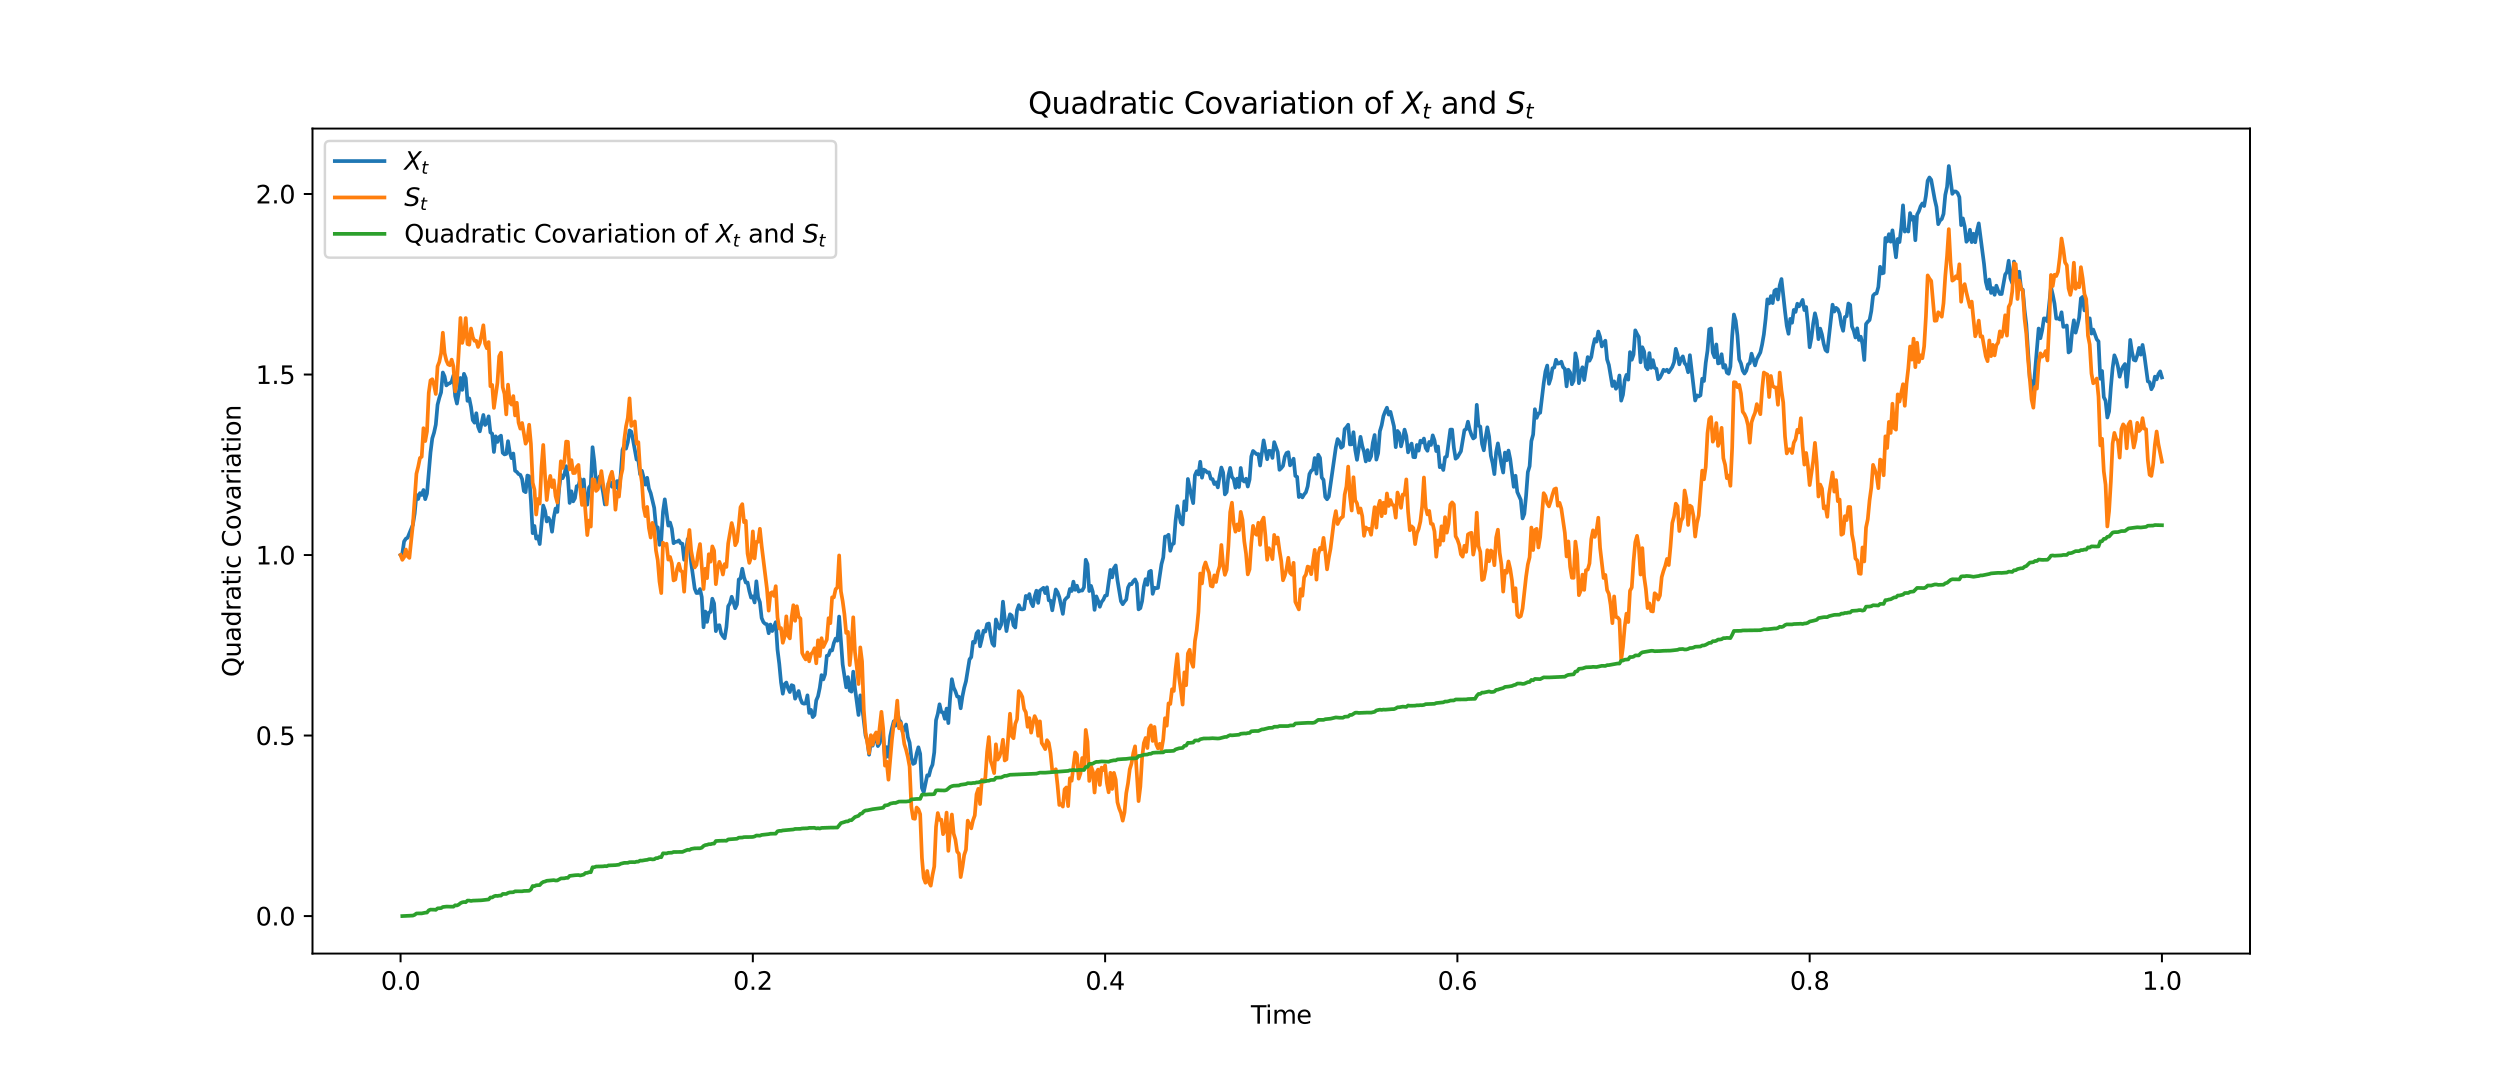 <?xml version="1.0" encoding="utf-8" standalone="no"?>
<!DOCTYPE svg PUBLIC "-//W3C//DTD SVG 1.1//EN"
  "http://www.w3.org/Graphics/SVG/1.1/DTD/svg11.dtd">
<svg xmlns:xlink="http://www.w3.org/1999/xlink" width="1008pt" height="432pt" viewBox="0 0 1008 432" xmlns="http://www.w3.org/2000/svg" version="1.1">
 <defs>
  <style type="text/css">*{stroke-linejoin: round; stroke-linecap: butt}</style>
 </defs>
 <g id="figure_1">
  <g id="patch_1">
   <path d="M 0 432 
L 1008 432 
L 1008 0 
L 0 0 
z
" style="fill: #ffffff"/>
  </g>
  <g id="axes_1">
   <g id="patch_2">
    <path d="M 126 384.48 
L 907.2 384.48 
L 907.2 51.84 
L 126 51.84 
z
" style="fill: #ffffff"/>
   </g>
   <g id="matplotlib.axis_1">
    <g id="xtick_1">
     <g id="line2d_1">
      <defs>
       <path id="m885d52ff3c" d="M 0 0 
L 0 3.5 
" style="stroke: #000000; stroke-width: 0.8"/>
      </defs>
      <g>
       <use xlink:href="#m885d52ff3c" x="161.509" y="384.48" style="stroke: #000000; stroke-width: 0.8"/>
      </g>
     </g>
     <g id="text_1">
      <!-- 0.0 -->
      <g transform="translate(153.558 399.078)scale(0.1 -0.1)">
       <defs>
        <path id="DejaVuSans-30" d="M 2034 4250 
Q 1547 4250 1301 3770 
Q 1056 3291 1056 2328 
Q 1056 1369 1301 889 
Q 1547 409 2034 409 
Q 2525 409 2770 889 
Q 3016 1369 3016 2328 
Q 3016 3291 2770 3770 
Q 2525 4250 2034 4250 
z
M 2034 4750 
Q 2819 4750 3233 4129 
Q 3647 3509 3647 2328 
Q 3647 1150 3233 529 
Q 2819 -91 2034 -91 
Q 1250 -91 836 529 
Q 422 1150 422 2328 
Q 422 3509 836 4129 
Q 1250 4750 2034 4750 
z
" transform="scale(0.016)"/>
        <path id="DejaVuSans-2e" d="M 684 794 
L 1344 794 
L 1344 0 
L 684 0 
L 684 794 
z
" transform="scale(0.016)"/>
       </defs>
       <use xlink:href="#DejaVuSans-30"/>
       <use xlink:href="#DejaVuSans-2e" x="63.623"/>
       <use xlink:href="#DejaVuSans-30" x="95.41"/>
      </g>
     </g>
    </g>
    <g id="xtick_2">
     <g id="line2d_2">
      <g>
       <use xlink:href="#m885d52ff3c" x="303.545" y="384.48" style="stroke: #000000; stroke-width: 0.8"/>
      </g>
     </g>
     <g id="text_2">
      <!-- 0.2 -->
      <g transform="translate(295.594 399.078)scale(0.1 -0.1)">
       <defs>
        <path id="DejaVuSans-32" d="M 1228 531 
L 3431 531 
L 3431 0 
L 469 0 
L 469 531 
Q 828 903 1448 1529 
Q 2069 2156 2228 2338 
Q 2531 2678 2651 2914 
Q 2772 3150 2772 3378 
Q 2772 3750 2511 3984 
Q 2250 4219 1831 4219 
Q 1534 4219 1204 4116 
Q 875 4013 500 3803 
L 500 4441 
Q 881 4594 1212 4672 
Q 1544 4750 1819 4750 
Q 2544 4750 2975 4387 
Q 3406 4025 3406 3419 
Q 3406 3131 3298 2873 
Q 3191 2616 2906 2266 
Q 2828 2175 2409 1742 
Q 1991 1309 1228 531 
z
" transform="scale(0.016)"/>
       </defs>
       <use xlink:href="#DejaVuSans-30"/>
       <use xlink:href="#DejaVuSans-2e" x="63.623"/>
       <use xlink:href="#DejaVuSans-32" x="95.41"/>
      </g>
     </g>
    </g>
    <g id="xtick_3">
     <g id="line2d_3">
      <g>
       <use xlink:href="#m885d52ff3c" x="445.582" y="384.48" style="stroke: #000000; stroke-width: 0.8"/>
      </g>
     </g>
     <g id="text_3">
      <!-- 0.4 -->
      <g transform="translate(437.63 399.078)scale(0.1 -0.1)">
       <defs>
        <path id="DejaVuSans-34" d="M 2419 4116 
L 825 1625 
L 2419 1625 
L 2419 4116 
z
M 2253 4666 
L 3047 4666 
L 3047 1625 
L 3713 1625 
L 3713 1100 
L 3047 1100 
L 3047 0 
L 2419 0 
L 2419 1100 
L 313 1100 
L 313 1709 
L 2253 4666 
z
" transform="scale(0.016)"/>
       </defs>
       <use xlink:href="#DejaVuSans-30"/>
       <use xlink:href="#DejaVuSans-2e" x="63.623"/>
       <use xlink:href="#DejaVuSans-34" x="95.41"/>
      </g>
     </g>
    </g>
    <g id="xtick_4">
     <g id="line2d_4">
      <g>
       <use xlink:href="#m885d52ff3c" x="587.618" y="384.48" style="stroke: #000000; stroke-width: 0.8"/>
      </g>
     </g>
     <g id="text_4">
      <!-- 0.6 -->
      <g transform="translate(579.667 399.078)scale(0.1 -0.1)">
       <defs>
        <path id="DejaVuSans-36" d="M 2113 2584 
Q 1688 2584 1439 2293 
Q 1191 2003 1191 1497 
Q 1191 994 1439 701 
Q 1688 409 2113 409 
Q 2538 409 2786 701 
Q 3034 994 3034 1497 
Q 3034 2003 2786 2293 
Q 2538 2584 2113 2584 
z
M 3366 4563 
L 3366 3988 
Q 3128 4100 2886 4159 
Q 2644 4219 2406 4219 
Q 1781 4219 1451 3797 
Q 1122 3375 1075 2522 
Q 1259 2794 1537 2939 
Q 1816 3084 2150 3084 
Q 2853 3084 3261 2657 
Q 3669 2231 3669 1497 
Q 3669 778 3244 343 
Q 2819 -91 2113 -91 
Q 1303 -91 875 529 
Q 447 1150 447 2328 
Q 447 3434 972 4092 
Q 1497 4750 2381 4750 
Q 2619 4750 2861 4703 
Q 3103 4656 3366 4563 
z
" transform="scale(0.016)"/>
       </defs>
       <use xlink:href="#DejaVuSans-30"/>
       <use xlink:href="#DejaVuSans-2e" x="63.623"/>
       <use xlink:href="#DejaVuSans-36" x="95.41"/>
      </g>
     </g>
    </g>
    <g id="xtick_5">
     <g id="line2d_5">
      <g>
       <use xlink:href="#m885d52ff3c" x="729.655" y="384.48" style="stroke: #000000; stroke-width: 0.8"/>
      </g>
     </g>
     <g id="text_5">
      <!-- 0.8 -->
      <g transform="translate(721.703 399.078)scale(0.1 -0.1)">
       <defs>
        <path id="DejaVuSans-38" d="M 2034 2216 
Q 1584 2216 1326 1975 
Q 1069 1734 1069 1313 
Q 1069 891 1326 650 
Q 1584 409 2034 409 
Q 2484 409 2743 651 
Q 3003 894 3003 1313 
Q 3003 1734 2745 1975 
Q 2488 2216 2034 2216 
z
M 1403 2484 
Q 997 2584 770 2862 
Q 544 3141 544 3541 
Q 544 4100 942 4425 
Q 1341 4750 2034 4750 
Q 2731 4750 3128 4425 
Q 3525 4100 3525 3541 
Q 3525 3141 3298 2862 
Q 3072 2584 2669 2484 
Q 3125 2378 3379 2068 
Q 3634 1759 3634 1313 
Q 3634 634 3220 271 
Q 2806 -91 2034 -91 
Q 1263 -91 848 271 
Q 434 634 434 1313 
Q 434 1759 690 2068 
Q 947 2378 1403 2484 
z
M 1172 3481 
Q 1172 3119 1398 2916 
Q 1625 2713 2034 2713 
Q 2441 2713 2670 2916 
Q 2900 3119 2900 3481 
Q 2900 3844 2670 4047 
Q 2441 4250 2034 4250 
Q 1625 4250 1398 4047 
Q 1172 3844 1172 3481 
z
" transform="scale(0.016)"/>
       </defs>
       <use xlink:href="#DejaVuSans-30"/>
       <use xlink:href="#DejaVuSans-2e" x="63.623"/>
       <use xlink:href="#DejaVuSans-38" x="95.41"/>
      </g>
     </g>
    </g>
    <g id="xtick_6">
     <g id="line2d_6">
      <g>
       <use xlink:href="#m885d52ff3c" x="871.691" y="384.48" style="stroke: #000000; stroke-width: 0.8"/>
      </g>
     </g>
     <g id="text_6">
      <!-- 1.0 -->
      <g transform="translate(863.739 399.078)scale(0.1 -0.1)">
       <defs>
        <path id="DejaVuSans-31" d="M 794 531 
L 1825 531 
L 1825 4091 
L 703 3866 
L 703 4441 
L 1819 4666 
L 2450 4666 
L 2450 531 
L 3481 531 
L 3481 0 
L 794 0 
L 794 531 
z
" transform="scale(0.016)"/>
       </defs>
       <use xlink:href="#DejaVuSans-31"/>
       <use xlink:href="#DejaVuSans-2e" x="63.623"/>
       <use xlink:href="#DejaVuSans-30" x="95.41"/>
      </g>
     </g>
    </g>
    <g id="text_7">
     <!-- Time -->
     <g transform="translate(504.366 412.757)scale(0.1 -0.1)">
      <defs>
       <path id="DejaVuSans-54" d="M -19 4666 
L 3928 4666 
L 3928 4134 
L 2272 4134 
L 2272 0 
L 1638 0 
L 1638 4134 
L -19 4134 
L -19 4666 
z
" transform="scale(0.016)"/>
       <path id="DejaVuSans-69" d="M 603 3500 
L 1178 3500 
L 1178 0 
L 603 0 
L 603 3500 
z
M 603 4863 
L 1178 4863 
L 1178 4134 
L 603 4134 
L 603 4863 
z
" transform="scale(0.016)"/>
       <path id="DejaVuSans-6d" d="M 3328 2828 
Q 3544 3216 3844 3400 
Q 4144 3584 4550 3584 
Q 5097 3584 5394 3201 
Q 5691 2819 5691 2113 
L 5691 0 
L 5113 0 
L 5113 2094 
Q 5113 2597 4934 2840 
Q 4756 3084 4391 3084 
Q 3944 3084 3684 2787 
Q 3425 2491 3425 1978 
L 3425 0 
L 2847 0 
L 2847 2094 
Q 2847 2600 2669 2842 
Q 2491 3084 2119 3084 
Q 1678 3084 1418 2786 
Q 1159 2488 1159 1978 
L 1159 0 
L 581 0 
L 581 3500 
L 1159 3500 
L 1159 2956 
Q 1356 3278 1631 3431 
Q 1906 3584 2284 3584 
Q 2666 3584 2933 3390 
Q 3200 3197 3328 2828 
z
" transform="scale(0.016)"/>
       <path id="DejaVuSans-65" d="M 3597 1894 
L 3597 1613 
L 953 1613 
Q 991 1019 1311 708 
Q 1631 397 2203 397 
Q 2534 397 2845 478 
Q 3156 559 3463 722 
L 3463 178 
Q 3153 47 2828 -22 
Q 2503 -91 2169 -91 
Q 1331 -91 842 396 
Q 353 884 353 1716 
Q 353 2575 817 3079 
Q 1281 3584 2069 3584 
Q 2775 3584 3186 3129 
Q 3597 2675 3597 1894 
z
M 3022 2063 
Q 3016 2534 2758 2815 
Q 2500 3097 2075 3097 
Q 1594 3097 1305 2825 
Q 1016 2553 972 2059 
L 3022 2063 
z
" transform="scale(0.016)"/>
      </defs>
      <use xlink:href="#DejaVuSans-54"/>
      <use xlink:href="#DejaVuSans-69" x="57.959"/>
      <use xlink:href="#DejaVuSans-6d" x="85.742"/>
      <use xlink:href="#DejaVuSans-65" x="183.154"/>
     </g>
    </g>
   </g>
   <g id="matplotlib.axis_2">
    <g id="ytick_1">
     <g id="line2d_7">
      <defs>
       <path id="m3e9430c80f" d="M 0 0 
L -3.5 0 
" style="stroke: #000000; stroke-width: 0.8"/>
      </defs>
      <g>
       <use xlink:href="#m3e9430c80f" x="126" y="369.352" style="stroke: #000000; stroke-width: 0.8"/>
      </g>
     </g>
     <g id="text_8">
      <!-- 0.0 -->
      <g transform="translate(103.097 373.152)scale(0.1 -0.1)">
       <use xlink:href="#DejaVuSans-30"/>
       <use xlink:href="#DejaVuSans-2e" x="63.623"/>
       <use xlink:href="#DejaVuSans-30" x="95.41"/>
      </g>
     </g>
    </g>
    <g id="ytick_2">
     <g id="line2d_8">
      <g>
       <use xlink:href="#m3e9430c80f" x="126" y="296.571" style="stroke: #000000; stroke-width: 0.8"/>
      </g>
     </g>
     <g id="text_9">
      <!-- 0.5 -->
      <g transform="translate(103.097 300.37)scale(0.1 -0.1)">
       <defs>
        <path id="DejaVuSans-35" d="M 691 4666 
L 3169 4666 
L 3169 4134 
L 1269 4134 
L 1269 2991 
Q 1406 3038 1543 3061 
Q 1681 3084 1819 3084 
Q 2600 3084 3056 2656 
Q 3513 2228 3513 1497 
Q 3513 744 3044 326 
Q 2575 -91 1722 -91 
Q 1428 -91 1123 -41 
Q 819 9 494 109 
L 494 744 
Q 775 591 1075 516 
Q 1375 441 1709 441 
Q 2250 441 2565 725 
Q 2881 1009 2881 1497 
Q 2881 1984 2565 2268 
Q 2250 2553 1709 2553 
Q 1456 2553 1204 2497 
Q 953 2441 691 2322 
L 691 4666 
z
" transform="scale(0.016)"/>
       </defs>
       <use xlink:href="#DejaVuSans-30"/>
       <use xlink:href="#DejaVuSans-2e" x="63.623"/>
       <use xlink:href="#DejaVuSans-35" x="95.41"/>
      </g>
     </g>
    </g>
    <g id="ytick_3">
     <g id="line2d_9">
      <g>
       <use xlink:href="#m3e9430c80f" x="126" y="223.789" style="stroke: #000000; stroke-width: 0.8"/>
      </g>
     </g>
     <g id="text_10">
      <!-- 1.0 -->
      <g transform="translate(103.097 227.588)scale(0.1 -0.1)">
       <use xlink:href="#DejaVuSans-31"/>
       <use xlink:href="#DejaVuSans-2e" x="63.623"/>
       <use xlink:href="#DejaVuSans-30" x="95.41"/>
      </g>
     </g>
    </g>
    <g id="ytick_4">
     <g id="line2d_10">
      <g>
       <use xlink:href="#m3e9430c80f" x="126" y="151.008" style="stroke: #000000; stroke-width: 0.8"/>
      </g>
     </g>
     <g id="text_11">
      <!-- 1.5 -->
      <g transform="translate(103.097 154.807)scale(0.1 -0.1)">
       <use xlink:href="#DejaVuSans-31"/>
       <use xlink:href="#DejaVuSans-2e" x="63.623"/>
       <use xlink:href="#DejaVuSans-35" x="95.41"/>
      </g>
     </g>
    </g>
    <g id="ytick_5">
     <g id="line2d_11">
      <g>
       <use xlink:href="#m3e9430c80f" x="126" y="78.226" style="stroke: #000000; stroke-width: 0.8"/>
      </g>
     </g>
     <g id="text_12">
      <!-- 2.0 -->
      <g transform="translate(103.097 82.025)scale(0.1 -0.1)">
       <use xlink:href="#DejaVuSans-32"/>
       <use xlink:href="#DejaVuSans-2e" x="63.623"/>
       <use xlink:href="#DejaVuSans-30" x="95.41"/>
      </g>
     </g>
    </g>
    <g id="text_13">
     <!-- Quadratic Covariation -->
     <g transform="translate(97.017 272.97)rotate(-90)scale(0.1 -0.1)">
      <defs>
       <path id="DejaVuSans-51" d="M 2522 4238 
Q 1834 4238 1429 3725 
Q 1025 3213 1025 2328 
Q 1025 1447 1429 934 
Q 1834 422 2522 422 
Q 3209 422 3611 934 
Q 4013 1447 4013 2328 
Q 4013 3213 3611 3725 
Q 3209 4238 2522 4238 
z
M 3406 84 
L 4238 -825 
L 3475 -825 
L 2784 -78 
Q 2681 -84 2626 -87 
Q 2572 -91 2522 -91 
Q 1538 -91 948 567 
Q 359 1225 359 2328 
Q 359 3434 948 4092 
Q 1538 4750 2522 4750 
Q 3503 4750 4090 4092 
Q 4678 3434 4678 2328 
Q 4678 1516 4351 937 
Q 4025 359 3406 84 
z
" transform="scale(0.016)"/>
       <path id="DejaVuSans-75" d="M 544 1381 
L 544 3500 
L 1119 3500 
L 1119 1403 
Q 1119 906 1312 657 
Q 1506 409 1894 409 
Q 2359 409 2629 706 
Q 2900 1003 2900 1516 
L 2900 3500 
L 3475 3500 
L 3475 0 
L 2900 0 
L 2900 538 
Q 2691 219 2414 64 
Q 2138 -91 1772 -91 
Q 1169 -91 856 284 
Q 544 659 544 1381 
z
M 1991 3584 
L 1991 3584 
z
" transform="scale(0.016)"/>
       <path id="DejaVuSans-61" d="M 2194 1759 
Q 1497 1759 1228 1600 
Q 959 1441 959 1056 
Q 959 750 1161 570 
Q 1363 391 1709 391 
Q 2188 391 2477 730 
Q 2766 1069 2766 1631 
L 2766 1759 
L 2194 1759 
z
M 3341 1997 
L 3341 0 
L 2766 0 
L 2766 531 
Q 2569 213 2275 61 
Q 1981 -91 1556 -91 
Q 1019 -91 701 211 
Q 384 513 384 1019 
Q 384 1609 779 1909 
Q 1175 2209 1959 2209 
L 2766 2209 
L 2766 2266 
Q 2766 2663 2505 2880 
Q 2244 3097 1772 3097 
Q 1472 3097 1187 3025 
Q 903 2953 641 2809 
L 641 3341 
Q 956 3463 1253 3523 
Q 1550 3584 1831 3584 
Q 2591 3584 2966 3190 
Q 3341 2797 3341 1997 
z
" transform="scale(0.016)"/>
       <path id="DejaVuSans-64" d="M 2906 2969 
L 2906 4863 
L 3481 4863 
L 3481 0 
L 2906 0 
L 2906 525 
Q 2725 213 2448 61 
Q 2172 -91 1784 -91 
Q 1150 -91 751 415 
Q 353 922 353 1747 
Q 353 2572 751 3078 
Q 1150 3584 1784 3584 
Q 2172 3584 2448 3432 
Q 2725 3281 2906 2969 
z
M 947 1747 
Q 947 1113 1208 752 
Q 1469 391 1925 391 
Q 2381 391 2643 752 
Q 2906 1113 2906 1747 
Q 2906 2381 2643 2742 
Q 2381 3103 1925 3103 
Q 1469 3103 1208 2742 
Q 947 2381 947 1747 
z
" transform="scale(0.016)"/>
       <path id="DejaVuSans-72" d="M 2631 2963 
Q 2534 3019 2420 3045 
Q 2306 3072 2169 3072 
Q 1681 3072 1420 2755 
Q 1159 2438 1159 1844 
L 1159 0 
L 581 0 
L 581 3500 
L 1159 3500 
L 1159 2956 
Q 1341 3275 1631 3429 
Q 1922 3584 2338 3584 
Q 2397 3584 2469 3576 
Q 2541 3569 2628 3553 
L 2631 2963 
z
" transform="scale(0.016)"/>
       <path id="DejaVuSans-74" d="M 1172 4494 
L 1172 3500 
L 2356 3500 
L 2356 3053 
L 1172 3053 
L 1172 1153 
Q 1172 725 1289 603 
Q 1406 481 1766 481 
L 2356 481 
L 2356 0 
L 1766 0 
Q 1100 0 847 248 
Q 594 497 594 1153 
L 594 3053 
L 172 3053 
L 172 3500 
L 594 3500 
L 594 4494 
L 1172 4494 
z
" transform="scale(0.016)"/>
       <path id="DejaVuSans-63" d="M 3122 3366 
L 3122 2828 
Q 2878 2963 2633 3030 
Q 2388 3097 2138 3097 
Q 1578 3097 1268 2742 
Q 959 2388 959 1747 
Q 959 1106 1268 751 
Q 1578 397 2138 397 
Q 2388 397 2633 464 
Q 2878 531 3122 666 
L 3122 134 
Q 2881 22 2623 -34 
Q 2366 -91 2075 -91 
Q 1284 -91 818 406 
Q 353 903 353 1747 
Q 353 2603 823 3093 
Q 1294 3584 2113 3584 
Q 2378 3584 2631 3529 
Q 2884 3475 3122 3366 
z
" transform="scale(0.016)"/>
       <path id="DejaVuSans-20" transform="scale(0.016)"/>
       <path id="DejaVuSans-43" d="M 4122 4306 
L 4122 3641 
Q 3803 3938 3442 4084 
Q 3081 4231 2675 4231 
Q 1875 4231 1450 3742 
Q 1025 3253 1025 2328 
Q 1025 1406 1450 917 
Q 1875 428 2675 428 
Q 3081 428 3442 575 
Q 3803 722 4122 1019 
L 4122 359 
Q 3791 134 3420 21 
Q 3050 -91 2638 -91 
Q 1578 -91 968 557 
Q 359 1206 359 2328 
Q 359 3453 968 4101 
Q 1578 4750 2638 4750 
Q 3056 4750 3426 4639 
Q 3797 4528 4122 4306 
z
" transform="scale(0.016)"/>
       <path id="DejaVuSans-6f" d="M 1959 3097 
Q 1497 3097 1228 2736 
Q 959 2375 959 1747 
Q 959 1119 1226 758 
Q 1494 397 1959 397 
Q 2419 397 2687 759 
Q 2956 1122 2956 1747 
Q 2956 2369 2687 2733 
Q 2419 3097 1959 3097 
z
M 1959 3584 
Q 2709 3584 3137 3096 
Q 3566 2609 3566 1747 
Q 3566 888 3137 398 
Q 2709 -91 1959 -91 
Q 1206 -91 779 398 
Q 353 888 353 1747 
Q 353 2609 779 3096 
Q 1206 3584 1959 3584 
z
" transform="scale(0.016)"/>
       <path id="DejaVuSans-76" d="M 191 3500 
L 800 3500 
L 1894 563 
L 2988 3500 
L 3597 3500 
L 2284 0 
L 1503 0 
L 191 3500 
z
" transform="scale(0.016)"/>
       <path id="DejaVuSans-6e" d="M 3513 2113 
L 3513 0 
L 2938 0 
L 2938 2094 
Q 2938 2591 2744 2837 
Q 2550 3084 2163 3084 
Q 1697 3084 1428 2787 
Q 1159 2491 1159 1978 
L 1159 0 
L 581 0 
L 581 3500 
L 1159 3500 
L 1159 2956 
Q 1366 3272 1645 3428 
Q 1925 3584 2291 3584 
Q 2894 3584 3203 3211 
Q 3513 2838 3513 2113 
z
" transform="scale(0.016)"/>
      </defs>
      <use xlink:href="#DejaVuSans-51"/>
      <use xlink:href="#DejaVuSans-75" x="78.711"/>
      <use xlink:href="#DejaVuSans-61" x="142.09"/>
      <use xlink:href="#DejaVuSans-64" x="203.369"/>
      <use xlink:href="#DejaVuSans-72" x="266.846"/>
      <use xlink:href="#DejaVuSans-61" x="307.959"/>
      <use xlink:href="#DejaVuSans-74" x="369.238"/>
      <use xlink:href="#DejaVuSans-69" x="408.447"/>
      <use xlink:href="#DejaVuSans-63" x="436.23"/>
      <use xlink:href="#DejaVuSans-20" x="491.211"/>
      <use xlink:href="#DejaVuSans-43" x="522.998"/>
      <use xlink:href="#DejaVuSans-6f" x="592.822"/>
      <use xlink:href="#DejaVuSans-76" x="654.004"/>
      <use xlink:href="#DejaVuSans-61" x="713.184"/>
      <use xlink:href="#DejaVuSans-72" x="774.463"/>
      <use xlink:href="#DejaVuSans-69" x="815.576"/>
      <use xlink:href="#DejaVuSans-61" x="843.359"/>
      <use xlink:href="#DejaVuSans-74" x="904.639"/>
      <use xlink:href="#DejaVuSans-69" x="943.848"/>
      <use xlink:href="#DejaVuSans-6f" x="971.631"/>
      <use xlink:href="#DejaVuSans-6e" x="1032.812"/>
     </g>
    </g>
   </g>
   <g id="line2d_12">
    <path d="M 161.509 223.789 
L 162.219 223.218 
L 162.929 218.308 
L 163.64 217.212 
L 164.35 216.801 
L 166.48 211.545 
L 167.191 207.115 
L 167.901 199.541 
L 168.611 201.206 
L 169.321 198.835 
L 170.031 199.568 
L 170.741 197.577 
L 171.452 201.255 
L 172.162 199.012 
L 173.582 182.404 
L 174.292 176.765 
L 175.003 174.467 
L 175.713 171.207 
L 176.423 163.215 
L 177.133 160.411 
L 177.843 158.201 
L 178.553 150.203 
L 179.264 151.806 
L 179.974 155.387 
L 180.684 154.791 
L 181.394 154.502 
L 182.104 153.858 
L 182.815 151.408 
L 183.525 159.718 
L 184.235 162.709 
L 184.945 158.506 
L 185.655 152.4 
L 186.365 157.193 
L 187.076 150.727 
L 187.786 152.428 
L 188.496 161.615 
L 189.206 160.662 
L 189.916 164.135 
L 190.627 169.399 
L 191.337 170.424 
L 192.047 166.626 
L 192.757 172.039 
L 193.467 173.907 
L 194.888 167.319 
L 195.598 171.348 
L 196.308 170.441 
L 197.018 167.874 
L 197.728 174.35 
L 198.439 174.867 
L 199.149 182.228 
L 199.859 175.934 
L 200.569 178.186 
L 201.279 176.233 
L 201.989 175.664 
L 202.7 182.576 
L 203.41 183.219 
L 204.12 183.001 
L 204.83 177.887 
L 205.54 182.359 
L 206.251 184.727 
L 206.961 182.861 
L 207.671 189.781 
L 208.381 190.291 
L 209.091 191.14 
L 209.801 191.473 
L 210.512 193.187 
L 211.222 197.965 
L 211.932 198.436 
L 212.642 191.74 
L 213.352 192.031 
L 214.063 201.922 
L 214.773 214.967 
L 215.483 212.073 
L 216.193 217.158 
L 216.903 216.286 
L 217.613 219.351 
L 219.034 203.854 
L 219.744 205.898 
L 220.454 210.244 
L 221.164 208.827 
L 221.875 210.12 
L 222.585 214.385 
L 223.295 208.591 
L 224.005 205.053 
L 224.715 206.408 
L 225.425 197.059 
L 226.136 191.44 
L 226.846 192.808 
L 227.556 191.298 
L 228.266 187.971 
L 228.976 192.487 
L 229.687 202.779 
L 230.397 198.089 
L 231.107 202.137 
L 231.817 200.852 
L 232.527 196.028 
L 233.237 195.896 
L 233.948 193.133 
L 234.658 197.513 
L 235.368 193.349 
L 236.078 202.765 
L 236.788 203.484 
L 237.499 196.554 
L 238.209 195.583 
L 238.919 180.325 
L 239.629 186.108 
L 240.339 195.056 
L 241.049 194.074 
L 241.76 192.088 
L 242.47 195.033 
L 243.18 198.635 
L 243.89 203.389 
L 244.6 200.856 
L 245.311 194.974 
L 246.021 194.351 
L 246.731 196.256 
L 247.441 194.092 
L 248.151 196.6 
L 248.861 193.973 
L 249.572 198.226 
L 250.282 191.23 
L 250.992 181.434 
L 251.702 179.653 
L 252.412 180.877 
L 253.123 178.329 
L 253.833 173.55 
L 254.543 174.049 
L 255.253 177.468 
L 256.673 185.283 
L 257.384 185.586 
L 258.094 191.25 
L 258.804 189.826 
L 260.224 195.409 
L 260.935 192.65 
L 261.645 197.003 
L 262.355 198.804 
L 263.775 204.767 
L 264.485 212.313 
L 265.196 212.629 
L 265.906 219.669 
L 266.616 217.71 
L 267.326 206.316 
L 268.036 201.34 
L 269.457 211.911 
L 270.167 210.704 
L 270.877 213.18 
L 271.587 219.016 
L 272.297 218.453 
L 273.008 218.409 
L 273.718 217.891 
L 274.428 219.027 
L 275.138 219.252 
L 275.848 225.696 
L 276.559 222.349 
L 277.269 217.368 
L 277.979 219.674 
L 278.689 227 
L 280.109 237.338 
L 280.82 239.1 
L 281.53 239.068 
L 282.24 237.519 
L 282.95 240.747 
L 283.66 252.894 
L 284.371 246.58 
L 285.081 250.747 
L 285.791 246.995 
L 286.501 246.713 
L 287.211 241.41 
L 287.921 243.296 
L 288.632 254.464 
L 289.342 252.247 
L 290.052 252.084 
L 290.762 255.392 
L 291.472 256.551 
L 292.183 257.345 
L 292.893 252.797 
L 293.603 244.415 
L 294.313 243.259 
L 295.023 240.624 
L 295.733 242.753 
L 296.444 245.234 
L 297.154 243.677 
L 297.864 233.639 
L 298.574 233.238 
L 299.284 229.328 
L 299.995 232.779 
L 300.705 234.887 
L 301.415 234.864 
L 302.125 238.313 
L 302.835 240.953 
L 303.545 240.447 
L 304.256 242.91 
L 304.966 234.387 
L 305.676 240.854 
L 306.386 242.812 
L 307.096 249.183 
L 307.807 250.844 
L 308.517 251.53 
L 309.227 251.695 
L 309.937 255.313 
L 310.647 251.817 
L 311.357 254.424 
L 312.778 250.869 
L 313.488 261.938 
L 314.198 267.615 
L 314.908 275.123 
L 315.619 279.694 
L 316.329 275.904 
L 317.039 275.197 
L 317.749 277.508 
L 318.459 279.032 
L 319.169 276.258 
L 319.88 276.567 
L 320.59 281.7 
L 322.01 278.625 
L 322.72 281.743 
L 323.431 283.418 
L 324.141 283.732 
L 324.851 283.602 
L 325.561 280.366 
L 326.271 287.437 
L 326.981 286.218 
L 327.692 289.134 
L 328.402 288.36 
L 329.112 282.398 
L 329.822 280.749 
L 330.532 277.308 
L 331.243 272.211 
L 331.953 273.926 
L 332.663 271.845 
L 333.373 264.407 
L 334.083 264.206 
L 334.793 262.171 
L 335.504 262.245 
L 336.214 259.264 
L 336.924 257.486 
L 337.634 258.318 
L 338.344 248.605 
L 339.765 267.919 
L 341.185 277.134 
L 341.895 273.021 
L 342.605 278.427 
L 343.316 278.868 
L 344.026 270.829 
L 344.736 277.548 
L 346.156 288.271 
L 346.867 280.375 
L 347.577 284.701 
L 348.997 296.607 
L 349.707 298.626 
L 350.417 304.287 
L 351.128 299.219 
L 351.838 300.671 
L 352.548 297.676 
L 353.258 297.633 
L 353.968 300.813 
L 354.679 299.682 
L 355.389 293.805 
L 356.099 296.797 
L 356.809 305.758 
L 357.519 301.253 
L 358.229 305.138 
L 358.94 296.849 
L 359.65 293.53 
L 360.36 290.826 
L 361.07 292.609 
L 361.78 286.754 
L 362.491 290.179 
L 363.201 291.091 
L 363.911 295.003 
L 364.621 294.124 
L 365.331 292.137 
L 366.041 297.181 
L 366.752 299.419 
L 367.462 305.577 
L 368.172 308.001 
L 368.882 307.608 
L 369.592 303.774 
L 370.303 301.312 
L 371.013 303.943 
L 371.723 317.678 
L 372.433 319.48 
L 373.853 312.602 
L 374.564 312.735 
L 375.274 309.938 
L 375.984 308.324 
L 376.694 303.329 
L 377.404 290.382 
L 378.115 287.808 
L 378.825 283.97 
L 379.535 287.075 
L 380.245 287.264 
L 380.955 289.813 
L 381.665 285.709 
L 382.376 291.545 
L 383.086 281.487 
L 383.796 273.86 
L 384.506 277.229 
L 385.216 278.719 
L 385.927 280.828 
L 386.637 280.955 
L 387.347 285.571 
L 388.057 280.795 
L 388.767 277.284 
L 389.477 274.695 
L 390.898 265.872 
L 391.608 264.94 
L 392.318 258.791 
L 393.028 259.099 
L 393.739 255.356 
L 394.449 254.463 
L 395.159 260.584 
L 395.869 257.68 
L 396.579 254.287 
L 397.289 254.639 
L 398 251.655 
L 398.71 251.408 
L 399.42 256.145 
L 400.13 259.464 
L 400.84 260.367 
L 401.551 249.766 
L 402.261 251.835 
L 402.971 253.445 
L 403.681 251.858 
L 404.391 242.597 
L 405.101 249.443 
L 405.812 254.454 
L 406.522 250.422 
L 407.232 247.682 
L 407.942 248.236 
L 408.652 252.187 
L 409.363 253 
L 410.073 245.976 
L 410.783 243.993 
L 411.493 245.603 
L 412.203 245.72 
L 412.913 245.512 
L 413.624 240.28 
L 414.334 241.158 
L 415.044 239.534 
L 415.754 242.987 
L 416.464 244.418 
L 417.175 240.554 
L 417.885 238.171 
L 418.595 243.073 
L 419.305 238.134 
L 420.725 237.008 
L 421.436 239.156 
L 422.146 236.804 
L 422.856 242.045 
L 423.566 242.195 
L 424.276 246.073 
L 425.697 237.679 
L 426.407 238.785 
L 427.117 240.788 
L 428.537 247.505 
L 429.248 242.052 
L 429.958 241.174 
L 430.668 240.597 
L 431.378 237.495 
L 432.088 238.297 
L 432.799 234.534 
L 433.509 237.816 
L 434.219 236.159 
L 434.929 238.491 
L 435.639 238.115 
L 436.349 238.107 
L 437.06 236.8 
L 437.77 225.698 
L 438.48 227.479 
L 439.19 238.305 
L 439.9 236.232 
L 440.611 238.65 
L 441.321 245.891 
L 442.031 240.469 
L 442.741 242.196 
L 443.451 244.641 
L 444.161 242.7 
L 444.872 241.81 
L 445.582 240.199 
L 446.292 240.051 
L 447.712 229.787 
L 448.423 232.804 
L 449.133 229.074 
L 449.843 227.991 
L 450.553 233.871 
L 451.973 242.43 
L 452.684 243.614 
L 453.394 242.553 
L 454.104 241.731 
L 454.814 236.911 
L 455.524 235.469 
L 456.235 235.549 
L 456.945 234.329 
L 457.655 233.624 
L 458.365 235.233 
L 459.075 245.687 
L 459.785 245.202 
L 460.496 242.362 
L 461.206 236.457 
L 461.916 233.52 
L 462.626 235.796 
L 463.336 230.551 
L 464.047 230.166 
L 464.757 239.43 
L 465.467 236.978 
L 466.177 237.179 
L 466.887 237.031 
L 468.308 227.482 
L 469.018 224.785 
L 469.728 216.357 
L 470.438 216.332 
L 471.148 215.619 
L 471.859 222.072 
L 472.569 219.495 
L 473.279 219.142 
L 473.989 209.996 
L 474.699 204.059 
L 476.12 210.734 
L 476.83 211.466 
L 477.54 202.133 
L 478.25 205.698 
L 478.96 193.129 
L 480.381 199.941 
L 481.091 202.861 
L 481.801 191.616 
L 482.511 190.005 
L 483.221 191.307 
L 483.932 186.189 
L 484.642 192.597 
L 485.352 189.356 
L 486.062 189.764 
L 486.772 190.533 
L 487.483 190.444 
L 488.193 193.037 
L 488.903 193.184 
L 489.613 195.169 
L 490.323 194.489 
L 491.033 196.511 
L 491.744 192.058 
L 492.454 188.513 
L 493.164 190.534 
L 493.874 199.33 
L 494.584 198.407 
L 495.295 191.816 
L 496.005 188.66 
L 496.715 192.341 
L 497.425 193.159 
L 498.135 196.649 
L 498.845 192.98 
L 499.556 196.363 
L 500.266 188.693 
L 500.976 193.574 
L 501.686 194.156 
L 502.396 193.021 
L 503.107 196.164 
L 503.817 193.373 
L 504.527 184.05 
L 505.237 181.831 
L 506.657 183.127 
L 507.368 183.076 
L 508.078 187.7 
L 509.498 177.571 
L 510.919 185.156 
L 511.629 181.781 
L 512.339 181.854 
L 513.049 184.618 
L 513.759 178.28 
L 515.18 182.299 
L 515.89 189.423 
L 516.6 188.748 
L 517.31 187.832 
L 518.02 184.178 
L 518.731 182.669 
L 519.441 182.348 
L 520.151 187.634 
L 520.861 186.506 
L 521.571 184.962 
L 522.281 191.889 
L 522.992 192.259 
L 523.702 200.4 
L 524.412 199.495 
L 525.122 200.545 
L 525.832 199.336 
L 526.543 198.487 
L 527.253 196.105 
L 527.963 191.136 
L 528.673 189.82 
L 529.383 189.316 
L 530.093 184.685 
L 530.804 190.98 
L 531.514 183.351 
L 532.224 184.608 
L 532.934 192.563 
L 533.644 193.485 
L 534.355 200.361 
L 535.065 201.298 
L 535.775 200.232 
L 538.616 180.356 
L 539.326 177.037 
L 540.036 178.098 
L 540.746 180.543 
L 541.456 179.946 
L 542.167 173.014 
L 542.877 172.272 
L 543.587 171.253 
L 544.297 179.196 
L 545.007 179.129 
L 545.717 174.271 
L 546.428 181.405 
L 547.138 185.398 
L 548.558 176.137 
L 549.268 179.812 
L 549.979 182.191 
L 550.689 186.046 
L 551.399 181.491 
L 552.109 185.527 
L 552.819 183.993 
L 553.529 178.5 
L 554.24 175.404 
L 554.95 185.311 
L 555.66 182.759 
L 556.37 173.868 
L 557.08 171.475 
L 557.791 167.778 
L 558.501 165.889 
L 559.211 164.388 
L 559.921 167.151 
L 560.631 166.071 
L 562.052 171.932 
L 562.762 180.285 
L 563.472 173.764 
L 564.182 174.67 
L 564.892 179.969 
L 565.603 177.16 
L 566.313 173.232 
L 567.023 175.805 
L 567.733 182.377 
L 568.443 180.097 
L 569.153 178.86 
L 569.864 184.286 
L 570.574 184.359 
L 571.284 179.424 
L 571.994 181.706 
L 572.704 177.703 
L 573.415 178.374 
L 574.125 176.837 
L 574.835 180.6 
L 575.545 181.75 
L 576.255 178.196 
L 576.965 179.42 
L 577.676 175.544 
L 578.386 177.549 
L 579.096 181.871 
L 579.806 180.033 
L 580.516 188.377 
L 581.227 187.683 
L 581.937 189.496 
L 582.647 184.375 
L 583.357 184.027 
L 584.777 173.227 
L 585.488 173.215 
L 586.198 180.531 
L 586.908 184.945 
L 587.618 184.38 
L 589.039 181.954 
L 590.459 173.419 
L 591.169 173.032 
L 591.879 170.028 
L 592.589 173.277 
L 593.3 175.337 
L 594.01 176.784 
L 594.72 176.276 
L 595.43 163.233 
L 596.14 171.63 
L 596.851 171.995 
L 597.561 178.989 
L 598.271 181.562 
L 598.981 176.494 
L 599.691 172.288 
L 600.401 176.007 
L 601.112 183.761 
L 601.822 186.74 
L 602.532 191.156 
L 603.242 182.34 
L 603.952 178.784 
L 605.373 187.24 
L 606.083 190.521 
L 606.793 182.483 
L 607.503 185.586 
L 608.213 181.678 
L 608.924 185.136 
L 610.344 196.277 
L 611.054 191.823 
L 611.764 198.364 
L 613.185 201.588 
L 613.895 209.017 
L 614.605 207.2 
L 615.315 199.874 
L 616.025 190.346 
L 616.736 188 
L 617.446 177.855 
L 618.156 175.225 
L 618.866 165.004 
L 619.576 168.47 
L 620.287 166.736 
L 620.997 166.418 
L 622.417 154.537 
L 623.127 149.765 
L 623.837 147.395 
L 624.548 154.745 
L 625.258 152.563 
L 625.968 148.485 
L 626.678 148.165 
L 627.388 145.062 
L 628.099 146.623 
L 628.809 146.452 
L 629.519 145.831 
L 630.229 148.052 
L 630.939 148.727 
L 631.649 155.771 
L 632.36 149.079 
L 633.07 150.178 
L 633.78 154.931 
L 634.49 153.513 
L 635.2 142.467 
L 635.911 145.608 
L 636.621 154.511 
L 637.331 150.212 
L 638.041 148.087 
L 638.751 153.231 
L 640.172 143.99 
L 640.882 145.44 
L 641.592 143.993 
L 642.302 139.775 
L 643.012 136.7 
L 643.723 137.729 
L 644.433 133.679 
L 645.143 135.824 
L 645.853 139.669 
L 646.563 138.255 
L 647.273 137.373 
L 647.984 144.934 
L 648.694 147.155 
L 650.114 155.64 
L 650.824 153.78 
L 651.535 156.744 
L 652.245 155.459 
L 652.955 151.402 
L 653.665 161.537 
L 654.375 159.207 
L 655.085 153.261 
L 655.796 151.155 
L 656.506 153.07 
L 657.216 141.975 
L 657.926 145.048 
L 658.636 142.965 
L 659.347 133.196 
L 660.057 134.679 
L 660.767 135.887 
L 661.477 146.074 
L 662.187 140.008 
L 662.897 141.688 
L 663.608 147.915 
L 664.318 148.901 
L 665.028 142.372 
L 665.738 148.298 
L 666.448 145.215 
L 667.159 148.295 
L 667.869 148.67 
L 668.579 152.916 
L 669.289 152.299 
L 669.999 150.904 
L 670.709 149.098 
L 671.42 149.581 
L 672.13 149.072 
L 672.84 150.107 
L 674.26 147.946 
L 674.971 146.048 
L 675.681 140.649 
L 676.391 143.008 
L 677.101 146.896 
L 677.811 144.696 
L 678.521 143.705 
L 679.232 146.415 
L 679.942 147.303 
L 680.652 150.079 
L 681.362 143.218 
L 683.493 161.479 
L 684.203 159.416 
L 684.913 159.852 
L 685.623 159.393 
L 686.333 152.717 
L 687.044 153.613 
L 687.754 146.293 
L 688.464 141.363 
L 689.174 132.794 
L 689.884 132.468 
L 690.595 142.22 
L 691.305 144.029 
L 692.015 138.884 
L 692.725 146.531 
L 693.435 146.291 
L 694.145 142.82 
L 694.856 148.219 
L 695.566 147.193 
L 696.276 150.243 
L 696.986 150.706 
L 697.696 147.777 
L 698.407 135.549 
L 699.117 126.814 
L 699.827 129.301 
L 700.537 135.239 
L 701.247 144.923 
L 701.957 146.525 
L 702.668 149.442 
L 703.378 150.605 
L 704.088 149.52 
L 704.798 146.931 
L 705.508 146.424 
L 706.219 142.606 
L 707.639 147.319 
L 708.349 144.813 
L 709.769 142.088 
L 710.48 138.925 
L 711.19 134.826 
L 711.9 128.547 
L 712.61 120.708 
L 713.32 122.32 
L 714.031 119.388 
L 714.741 122.203 
L 715.451 117.25 
L 716.161 116.73 
L 716.871 120.746 
L 717.581 115.076 
L 718.292 112.51 
L 719.712 125.457 
L 720.422 131.353 
L 721.132 134.58 
L 721.843 128.574 
L 722.553 130.133 
L 723.263 124.966 
L 723.973 125.756 
L 724.683 122.461 
L 725.393 123.507 
L 726.104 122.419 
L 726.814 120.927 
L 727.524 125.014 
L 728.234 123.79 
L 728.944 130.785 
L 729.655 140 
L 730.365 136.227 
L 731.075 130.49 
L 731.785 126.328 
L 732.495 129.24 
L 733.205 136.744 
L 733.916 132.507 
L 734.626 134.902 
L 735.336 138.72 
L 736.046 141.139 
L 736.756 141.755 
L 738.887 122.861 
L 739.597 125.604 
L 740.307 124.125 
L 741.017 124.69 
L 741.728 126.533 
L 742.438 130.98 
L 743.148 133.372 
L 743.858 127.834 
L 744.568 127.487 
L 745.279 122.383 
L 745.989 122.923 
L 746.699 131.623 
L 747.409 133.306 
L 748.119 136.07 
L 748.829 132.387 
L 749.54 137.078 
L 750.25 135.756 
L 750.96 138.776 
L 751.67 145.149 
L 752.38 130.632 
L 753.091 129.707 
L 753.801 129.047 
L 754.511 125.412 
L 755.221 119.206 
L 755.931 118.426 
L 756.641 118.288 
L 757.352 115.697 
L 758.062 107.579 
L 758.772 110.242 
L 759.482 110.032 
L 760.192 95.947 
L 760.903 97.346 
L 761.613 94.419 
L 762.323 97.445 
L 763.033 92.877 
L 764.453 103.732 
L 765.164 96.373 
L 765.874 97.601 
L 766.584 91.748 
L 767.294 82.802 
L 768.004 93.369 
L 768.715 92.613 
L 769.425 93.354 
L 770.135 85.918 
L 770.845 88.558 
L 771.555 87.433 
L 772.265 96.855 
L 772.976 86.518 
L 773.686 85.225 
L 774.396 83.173 
L 775.106 82.035 
L 775.816 83.058 
L 776.527 78.93 
L 777.237 72.874 
L 777.947 71.562 
L 778.657 72.518 
L 780.077 80.397 
L 780.788 83.448 
L 781.498 90.378 
L 782.208 88.916 
L 782.918 88.305 
L 783.628 86.253 
L 784.339 78.601 
L 785.049 75.351 
L 785.759 66.96 
L 787.179 78.153 
L 787.889 77.197 
L 788.6 77.217 
L 789.31 77.824 
L 790.02 79.485 
L 790.73 90.769 
L 791.44 88.074 
L 792.151 91.229 
L 792.861 97.472 
L 793.571 96.589 
L 794.281 92.653 
L 794.991 97.611 
L 795.701 94.244 
L 796.412 97.67 
L 797.122 93.053 
L 797.832 90.071 
L 799.963 106.45 
L 800.673 113.605 
L 801.383 116.426 
L 802.093 112.705 
L 802.803 118.107 
L 803.513 116.17 
L 804.224 118.856 
L 804.934 115.19 
L 805.644 117.207 
L 806.354 118.552 
L 807.064 118.547 
L 808.485 110.701 
L 809.195 109.648 
L 809.905 105.123 
L 810.615 112.249 
L 811.325 114.158 
L 812.036 105.466 
L 812.746 108.761 
L 813.456 113.524 
L 814.166 109.549 
L 814.876 116.31 
L 815.587 116.788 
L 816.297 124.927 
L 817.007 130.864 
L 818.427 152.718 
L 819.137 154.132 
L 819.848 157.755 
L 821.978 132.47 
L 822.688 136.359 
L 823.399 133.176 
L 824.109 128.386 
L 824.819 128.426 
L 825.529 129.577 
L 826.949 115.75 
L 827.66 118.771 
L 828.37 122.34 
L 829.08 128.464 
L 829.79 128.373 
L 830.5 128.812 
L 831.211 125.913 
L 831.921 131.782 
L 832.631 131.665 
L 833.341 131.249 
L 834.051 142.1 
L 834.761 141.524 
L 835.472 133.832 
L 836.182 129.145 
L 836.892 134.119 
L 837.602 131.354 
L 838.312 128.019 
L 839.023 120.301 
L 839.733 119.711 
L 840.443 125.152 
L 841.153 122.61 
L 841.863 131.461 
L 842.573 128.353 
L 843.284 134.501 
L 843.994 132.899 
L 845.414 136.831 
L 846.124 137.645 
L 846.835 152.708 
L 847.545 149.59 
L 848.255 160.118 
L 848.965 161.573 
L 849.675 168.331 
L 850.385 165.885 
L 851.096 156.196 
L 851.806 148.414 
L 852.516 143.265 
L 853.226 144.996 
L 853.936 147.71 
L 854.647 151.893 
L 855.357 149.19 
L 856.067 147.771 
L 856.777 146.779 
L 857.487 155.943 
L 858.197 148.386 
L 858.908 137.061 
L 859.618 141.9 
L 860.328 145.074 
L 861.038 145.374 
L 861.748 143.274 
L 862.459 140.281 
L 863.169 142.994 
L 863.879 139.082 
L 864.589 143.178 
L 866.009 153.774 
L 866.72 154.086 
L 867.43 156.939 
L 868.14 155.637 
L 868.85 151.872 
L 869.56 152.957 
L 870.271 150.824 
L 870.981 149.747 
L 871.691 152.188 
L 871.691 152.188 
" clip-path="url(#pd8ec21a74d)" style="fill: none; stroke: #1f77b4; stroke-width: 1.5; stroke-linecap: square"/>
   </g>
   <g id="line2d_13">
    <path d="M 161.509 223.789 
L 162.219 225.717 
L 162.929 224.691 
L 163.64 221.564 
L 164.35 224.277 
L 165.06 224.935 
L 166.48 211.413 
L 167.901 191.041 
L 168.611 188.177 
L 169.321 184.68 
L 170.031 184.154 
L 170.741 172.653 
L 171.452 177.835 
L 172.162 173.94 
L 172.872 158.421 
L 173.582 153.376 
L 174.292 152.905 
L 175.003 155.309 
L 175.713 158.844 
L 176.423 147.713 
L 177.133 145.913 
L 177.843 142.439 
L 178.553 134.158 
L 179.264 142.363 
L 179.974 145.356 
L 180.684 146.932 
L 181.394 147.266 
L 182.104 145.016 
L 182.815 147.675 
L 183.525 157.775 
L 184.235 153.91 
L 184.945 142.028 
L 185.655 128.213 
L 186.365 138.263 
L 187.076 135.107 
L 187.786 128.256 
L 188.496 138.722 
L 189.206 138.973 
L 189.916 132.47 
L 190.627 135.954 
L 191.337 137.428 
L 192.047 137.424 
L 192.757 139.894 
L 193.467 138.221 
L 194.177 135.076 
L 194.888 131.156 
L 195.598 138.59 
L 196.308 140.411 
L 197.018 137.927 
L 197.728 155.719 
L 198.439 155.209 
L 199.149 164.464 
L 200.569 154.35 
L 201.279 143.641 
L 201.989 142.224 
L 202.7 156.149 
L 203.41 158.797 
L 204.12 167.069 
L 204.83 155.089 
L 205.54 162.091 
L 206.251 163.128 
L 206.961 159.705 
L 207.671 167.501 
L 208.381 162.402 
L 209.091 170.415 
L 209.801 172.822 
L 210.512 170.554 
L 211.932 178.89 
L 212.642 177.437 
L 213.352 171.254 
L 214.063 178.921 
L 214.773 194.634 
L 215.483 197.401 
L 216.193 207.448 
L 216.903 201.207 
L 217.613 203.028 
L 218.324 188.415 
L 219.034 179.406 
L 219.744 191.589 
L 220.454 201.601 
L 221.164 195.526 
L 221.875 191.889 
L 222.585 196.373 
L 223.295 193.657 
L 224.005 200.037 
L 224.715 202.634 
L 225.425 195.985 
L 226.136 185.985 
L 226.846 188.677 
L 227.556 186.05 
L 228.266 178.049 
L 228.976 178.139 
L 229.687 189.262 
L 230.397 185.536 
L 231.107 190.756 
L 231.817 190.685 
L 232.527 188.284 
L 233.237 187.472 
L 233.948 196.974 
L 234.658 203.586 
L 235.368 197.377 
L 236.788 215.736 
L 237.499 209.878 
L 238.209 212.311 
L 238.919 193.223 
L 239.629 193.424 
L 240.339 197.93 
L 241.049 197.284 
L 241.76 194.442 
L 242.47 189.947 
L 243.18 195.272 
L 243.89 198.854 
L 244.6 203.379 
L 245.311 195.153 
L 246.021 192.195 
L 246.731 190.217 
L 247.441 194.206 
L 248.151 205.511 
L 248.861 198.428 
L 249.572 200.223 
L 250.282 192.25 
L 250.992 189.185 
L 251.702 177.336 
L 252.412 171.916 
L 253.123 168.552 
L 253.833 160.63 
L 254.543 171.742 
L 255.253 170.975 
L 255.963 169.93 
L 256.673 178.891 
L 257.384 178.299 
L 258.094 189.691 
L 258.804 194.467 
L 259.514 204.601 
L 260.224 208.094 
L 260.935 204.393 
L 261.645 212.922 
L 262.355 216.707 
L 263.065 210.809 
L 263.775 213.003 
L 264.485 221.954 
L 265.196 225.845 
L 265.906 234.471 
L 266.616 239.126 
L 267.326 218.808 
L 268.036 219.881 
L 268.747 219.239 
L 269.457 225.632 
L 270.167 224.577 
L 270.877 227.1 
L 271.587 234.022 
L 272.297 233.644 
L 273.008 229.423 
L 273.718 227.292 
L 274.428 230.121 
L 275.138 230.562 
L 275.848 238.572 
L 276.559 227.245 
L 277.269 219.461 
L 277.979 213.689 
L 278.689 222.176 
L 279.399 225.923 
L 280.109 228.792 
L 280.82 227.798 
L 281.53 222.886 
L 282.24 219.368 
L 283.66 237.497 
L 284.371 229.304 
L 285.081 233.103 
L 285.791 223.468 
L 286.501 226.474 
L 287.211 220.303 
L 287.921 222.022 
L 288.632 235.531 
L 289.342 229.421 
L 290.052 226.533 
L 290.762 228.429 
L 291.472 231.637 
L 292.183 227.445 
L 292.893 228.587 
L 293.603 219.114 
L 295.023 210.892 
L 295.733 213.9 
L 296.444 219.822 
L 297.154 218.368 
L 297.864 211.985 
L 298.574 204.494 
L 299.284 203.273 
L 299.995 210.539 
L 300.705 210.002 
L 301.415 223.182 
L 302.125 226.953 
L 302.835 224.788 
L 303.545 214.276 
L 304.256 225.146 
L 304.966 218.483 
L 305.676 218.461 
L 306.386 213.215 
L 307.096 220.112 
L 309.227 237.355 
L 309.937 246.204 
L 310.647 239.169 
L 311.357 238.782 
L 312.068 240.273 
L 312.778 236.356 
L 313.488 248.937 
L 314.198 253.412 
L 314.908 253.244 
L 315.619 259.17 
L 316.329 256.731 
L 317.039 248.515 
L 317.749 256.274 
L 318.459 257.395 
L 319.169 249.053 
L 319.88 244.025 
L 320.59 250.312 
L 321.3 244.447 
L 322.01 248.665 
L 322.72 249.393 
L 323.431 263.276 
L 324.141 264.756 
L 324.851 265.87 
L 325.561 263.062 
L 326.271 266.639 
L 326.981 263.733 
L 327.692 263.017 
L 328.402 261.373 
L 329.112 267.443 
L 329.822 258.167 
L 330.532 264.517 
L 331.243 257.322 
L 331.953 260.88 
L 333.373 257.89 
L 334.083 249.249 
L 334.793 251.273 
L 335.504 240.843 
L 336.214 240.847 
L 336.924 237.562 
L 337.634 236.871 
L 338.344 223.959 
L 339.055 238.403 
L 339.765 242.385 
L 340.475 247.689 
L 341.185 255.195 
L 341.895 254.791 
L 342.605 268.159 
L 343.316 260.515 
L 344.026 248.899 
L 344.736 262.984 
L 345.446 268.854 
L 346.156 275.795 
L 346.867 261.035 
L 347.577 266.682 
L 348.287 286.275 
L 348.997 295.377 
L 350.417 303.677 
L 351.128 296.433 
L 351.838 300.283 
L 352.548 296.655 
L 353.258 295.324 
L 353.968 299.616 
L 355.389 287.01 
L 356.099 293.766 
L 356.809 308.697 
L 357.519 307.093 
L 358.229 314.371 
L 359.65 298.049 
L 360.36 291.979 
L 361.07 289.946 
L 361.78 282.5 
L 362.491 293.654 
L 363.201 291.606 
L 363.911 294.848 
L 364.621 300.007 
L 365.331 302.266 
L 366.041 305.199 
L 366.752 309.085 
L 367.462 325.402 
L 368.172 329.977 
L 368.882 330.132 
L 369.592 325.601 
L 370.303 326.324 
L 371.013 328.282 
L 371.723 345.919 
L 372.433 353.991 
L 373.143 355.916 
L 373.853 351.198 
L 374.564 355.748 
L 375.274 357.095 
L 375.984 352.827 
L 376.694 349.373 
L 377.404 333.361 
L 378.115 327.828 
L 378.825 330.591 
L 379.535 330.468 
L 380.245 336.335 
L 380.955 334.832 
L 381.665 327.654 
L 382.376 343.059 
L 383.086 334.525 
L 383.796 328.416 
L 384.506 336.075 
L 385.216 338.486 
L 385.927 343.387 
L 386.637 344.219 
L 387.347 353.63 
L 388.057 349.651 
L 388.767 344.724 
L 389.477 342.602 
L 390.188 330.886 
L 391.608 333.98 
L 392.318 330.756 
L 393.028 328.796 
L 393.739 320.23 
L 394.449 318.062 
L 395.159 324.192 
L 395.869 314.476 
L 396.579 315.221 
L 397.289 313.593 
L 398 303.198 
L 398.71 297.192 
L 399.42 306.726 
L 400.13 308.935 
L 400.84 311.708 
L 401.551 300.108 
L 402.261 306.259 
L 402.971 305.077 
L 403.681 302.75 
L 404.391 298.267 
L 405.101 306.618 
L 405.812 306.159 
L 407.232 287.775 
L 407.942 296.815 
L 408.652 297.648 
L 409.363 291.835 
L 410.073 289.994 
L 410.783 278.649 
L 411.493 279.563 
L 412.203 281.025 
L 412.913 285.851 
L 413.624 287.206 
L 414.334 293.045 
L 415.044 289.53 
L 415.754 295.409 
L 416.464 291.74 
L 417.175 288.743 
L 417.885 290.361 
L 418.595 296.665 
L 419.305 290.857 
L 420.015 299.581 
L 420.725 300.697 
L 421.436 302.043 
L 422.146 298.451 
L 422.856 299.507 
L 423.566 303.665 
L 424.276 310.793 
L 424.987 311.012 
L 425.697 310.164 
L 426.407 316.645 
L 427.117 324.552 
L 427.827 324.168 
L 428.537 325.205 
L 429.248 318.247 
L 429.958 317.511 
L 430.668 325.022 
L 431.378 313.788 
L 432.088 314.79 
L 433.509 303.388 
L 434.219 304.257 
L 434.929 313.944 
L 435.639 311.887 
L 436.349 305.629 
L 437.06 310.081 
L 437.77 294.311 
L 438.48 299.046 
L 439.19 314.865 
L 439.9 308.949 
L 440.611 310.926 
L 441.321 319.538 
L 442.031 311.69 
L 442.741 310.301 
L 443.451 316.479 
L 444.161 309.527 
L 444.872 310.51 
L 445.582 308.633 
L 446.292 315.713 
L 447.002 319.448 
L 447.712 311.59 
L 448.423 318.106 
L 449.133 311.626 
L 449.843 314.339 
L 450.553 323.445 
L 451.263 326.01 
L 451.973 327.794 
L 452.684 330.885 
L 453.394 327.588 
L 454.104 319.811 
L 454.814 315.838 
L 455.524 310.17 
L 456.235 307.821 
L 456.945 303.634 
L 457.655 300.927 
L 459.075 323 
L 459.785 317.192 
L 460.496 305.546 
L 461.206 299.603 
L 461.916 297.557 
L 462.626 301.598 
L 463.336 293.76 
L 464.047 292.487 
L 464.757 298.745 
L 465.467 293.102 
L 466.177 300.08 
L 466.887 301.731 
L 467.597 299.906 
L 468.308 302.214 
L 469.018 298.052 
L 469.728 289.59 
L 470.438 292.605 
L 471.148 283.611 
L 471.859 283.835 
L 472.569 277.909 
L 473.279 278.592 
L 473.989 269.728 
L 474.699 263.773 
L 475.409 273.212 
L 476.12 278.173 
L 476.83 284.086 
L 477.54 271.091 
L 478.25 276.277 
L 478.96 263.474 
L 479.671 261.99 
L 480.381 266.918 
L 481.091 268.851 
L 481.801 258.468 
L 482.511 254.092 
L 483.221 246.647 
L 483.932 231.243 
L 484.642 235.23 
L 485.352 228.882 
L 486.062 226.782 
L 486.772 229.072 
L 487.483 230.919 
L 488.193 236.183 
L 488.903 236.485 
L 489.613 231.998 
L 490.323 234.653 
L 491.033 230.648 
L 491.744 228.299 
L 492.454 219.737 
L 493.164 227.857 
L 493.874 231.765 
L 494.584 229.746 
L 495.295 220.108 
L 496.005 206.514 
L 496.715 202.688 
L 497.425 211.01 
L 498.135 214.375 
L 498.845 211.456 
L 499.556 213.787 
L 500.266 206.397 
L 500.976 209.541 
L 501.686 218.217 
L 502.396 223.189 
L 503.107 231.589 
L 503.817 229.557 
L 504.527 219.095 
L 505.237 212.037 
L 505.947 215.001 
L 506.657 215.63 
L 507.368 210.782 
L 508.078 219.68 
L 508.788 210.154 
L 509.498 208.707 
L 510.208 215.961 
L 510.919 225.699 
L 511.629 221.019 
L 512.339 222.512 
L 513.049 225.437 
L 513.759 215.686 
L 514.469 219.158 
L 515.18 216.737 
L 515.89 221.959 
L 516.6 226.237 
L 517.31 233.969 
L 518.02 232.088 
L 518.731 229.419 
L 519.441 224.9 
L 520.151 230.975 
L 520.861 231.726 
L 521.571 226.931 
L 522.281 242.661 
L 523.702 245.71 
L 524.412 237.561 
L 525.122 240.206 
L 525.832 232.782 
L 526.543 231.656 
L 527.253 228.436 
L 527.963 228.744 
L 528.673 231.508 
L 530.093 221.708 
L 530.804 233.702 
L 531.514 223.542 
L 532.224 220.915 
L 532.934 221.525 
L 533.644 216.874 
L 534.355 222.626 
L 535.065 229.553 
L 535.775 224.925 
L 536.485 221.17 
L 537.905 209.656 
L 538.616 206.083 
L 539.326 211.293 
L 540.036 209.752 
L 540.746 208.812 
L 541.456 208.313 
L 542.167 199.458 
L 542.877 196.163 
L 543.587 188.14 
L 544.297 199.976 
L 545.007 205.84 
L 545.717 192.423 
L 546.428 201.697 
L 547.138 202.935 
L 547.848 206.701 
L 548.558 205.011 
L 549.268 208.124 
L 549.979 216.042 
L 550.689 212.666 
L 551.399 213.283 
L 552.109 213.227 
L 552.819 215.608 
L 554.24 204.494 
L 554.95 212.731 
L 555.66 204.631 
L 556.37 201.914 
L 557.08 208.129 
L 557.791 202.706 
L 558.501 206.905 
L 559.211 198.973 
L 559.921 203.993 
L 560.631 201.594 
L 561.341 203.486 
L 562.052 203.834 
L 562.762 208.722 
L 563.472 198.594 
L 564.182 200.789 
L 564.892 204.744 
L 565.603 199.38 
L 566.313 199.469 
L 567.023 193.299 
L 567.733 206.176 
L 568.443 213.793 
L 569.153 212.21 
L 569.864 212.915 
L 570.574 219.384 
L 571.284 215.004 
L 571.994 213.31 
L 572.704 210.223 
L 573.415 204.018 
L 574.125 192.538 
L 574.835 204.519 
L 575.545 207.408 
L 576.255 206.003 
L 576.965 211.172 
L 577.676 211.323 
L 578.386 214.286 
L 579.096 224.467 
L 579.806 217.921 
L 580.516 219.69 
L 581.227 212.202 
L 581.937 217.963 
L 582.647 208.532 
L 583.357 214.765 
L 584.067 211.229 
L 584.777 203.473 
L 585.488 202.567 
L 586.198 203.398 
L 586.908 216.221 
L 587.618 217.541 
L 588.328 219.597 
L 589.039 223.521 
L 589.749 224.442 
L 590.459 220.049 
L 591.169 222.51 
L 591.879 215.482 
L 592.589 215.053 
L 593.3 214.82 
L 594.01 223.62 
L 594.72 220.097 
L 595.43 206.713 
L 596.14 220.163 
L 596.851 222.515 
L 597.561 233.863 
L 598.271 233.424 
L 598.981 229.628 
L 599.691 221.84 
L 600.401 226.3 
L 601.112 221.947 
L 601.822 222.628 
L 602.532 227.899 
L 603.242 216.731 
L 603.952 213.572 
L 604.663 222.864 
L 605.373 227.637 
L 606.083 238.54 
L 606.793 230.136 
L 607.503 230.931 
L 608.213 226.381 
L 608.924 229.406 
L 609.634 234.066 
L 610.344 242.479 
L 611.054 237.175 
L 611.764 248.066 
L 612.475 248.837 
L 613.185 248.4 
L 613.895 245.399 
L 615.315 232.511 
L 616.025 227.583 
L 616.736 224.71 
L 617.446 212.709 
L 618.156 221.782 
L 618.866 213.687 
L 619.576 213.229 
L 620.287 220.75 
L 620.997 216.546 
L 622.417 198.849 
L 623.127 199.968 
L 623.837 202.986 
L 624.548 204.169 
L 625.258 202.05 
L 625.968 199.377 
L 626.678 197.268 
L 627.388 196.936 
L 628.099 203.904 
L 628.809 202.747 
L 629.519 205.05 
L 630.939 214.821 
L 631.649 224.35 
L 632.36 218.314 
L 633.07 228.514 
L 633.78 232.944 
L 634.49 232.969 
L 635.2 218.38 
L 635.911 223.628 
L 636.621 239.97 
L 637.331 238.142 
L 638.041 231.71 
L 638.751 237.831 
L 639.461 229.918 
L 640.172 229.665 
L 640.882 227.162 
L 641.592 217.407 
L 642.302 213.838 
L 643.012 216.477 
L 643.723 213.897 
L 644.433 208.744 
L 645.143 220.799 
L 646.563 233.044 
L 647.273 231.812 
L 647.984 237.943 
L 648.694 239.409 
L 649.404 243.949 
L 650.114 251.252 
L 650.824 240.483 
L 651.535 248.751 
L 652.245 248.953 
L 652.955 249.876 
L 653.665 266.189 
L 654.375 260.849 
L 655.085 252.603 
L 655.796 247.429 
L 656.506 250.814 
L 657.216 238.174 
L 657.926 236.882 
L 658.636 226.392 
L 659.347 218.612 
L 660.057 216.059 
L 660.767 220.413 
L 661.477 231.661 
L 662.187 221.002 
L 662.897 232.467 
L 663.608 237.505 
L 664.318 245.175 
L 665.028 243.283 
L 665.738 246.377 
L 666.448 246.541 
L 667.159 239.195 
L 667.869 239.8 
L 668.579 241.761 
L 669.289 240.084 
L 669.999 232.696 
L 670.709 230.201 
L 671.42 228.181 
L 672.13 225.361 
L 672.84 227.827 
L 673.55 220.279 
L 674.26 210.872 
L 674.971 208.244 
L 675.681 203.084 
L 676.391 204.13 
L 677.101 214.107 
L 677.811 210.064 
L 678.521 208.699 
L 679.232 197.775 
L 679.942 201.294 
L 680.652 211.653 
L 681.362 203.865 
L 682.072 204.396 
L 682.783 207.997 
L 683.493 216.329 
L 684.203 210.873 
L 684.913 207.857 
L 686.333 189.755 
L 687.044 193.258 
L 687.754 188.217 
L 688.464 174.648 
L 689.174 168.98 
L 689.884 168.177 
L 690.595 178.079 
L 691.305 176.336 
L 692.015 170.582 
L 692.725 179.774 
L 693.435 177.615 
L 694.145 172.503 
L 694.856 184.751 
L 695.566 187.402 
L 696.276 192.801 
L 696.986 191.76 
L 697.696 195.869 
L 698.407 180.458 
L 699.117 154.103 
L 699.827 154.219 
L 700.537 156.117 
L 701.247 155.191 
L 701.957 158.659 
L 702.668 166.009 
L 703.378 167.009 
L 704.088 168.625 
L 704.798 171.469 
L 705.508 178.491 
L 706.219 170.306 
L 706.929 168.127 
L 707.639 166.408 
L 708.349 162.948 
L 709.769 166.991 
L 710.48 157.037 
L 711.19 150.21 
L 711.9 150.675 
L 712.61 151.004 
L 713.32 160.073 
L 714.031 151.599 
L 714.741 155.607 
L 715.451 156.159 
L 716.161 156.266 
L 716.871 163.197 
L 717.581 150.232 
L 718.292 157.434 
L 719.002 162.288 
L 719.712 175.951 
L 720.422 182.818 
L 721.132 181.207 
L 721.843 181.15 
L 722.553 182.654 
L 723.263 178.485 
L 723.973 177.118 
L 724.683 173.312 
L 725.393 174.329 
L 726.104 168.614 
L 726.814 179.761 
L 727.524 187.332 
L 728.234 182.634 
L 728.944 187.765 
L 729.655 195.58 
L 731.075 185.93 
L 731.785 178.565 
L 732.495 186.339 
L 733.205 200.187 
L 733.916 195.39 
L 734.626 197.043 
L 735.336 204.986 
L 736.046 204.182 
L 736.756 208.364 
L 737.467 199.302 
L 738.887 190.502 
L 739.597 198.223 
L 740.307 193.59 
L 741.017 202.09 
L 741.728 201.418 
L 742.438 215.61 
L 743.148 215.154 
L 743.858 208.121 
L 744.568 209.706 
L 745.279 204.419 
L 745.989 204.418 
L 746.699 215.411 
L 747.409 218.926 
L 748.119 225.21 
L 748.829 225.964 
L 749.54 231.189 
L 750.25 231.367 
L 750.96 220.74 
L 751.67 226.375 
L 752.38 212.685 
L 753.091 209.35 
L 753.801 201.78 
L 754.511 196.585 
L 755.221 187.435 
L 755.931 189.335 
L 756.641 191.628 
L 757.352 196.832 
L 758.062 185.3 
L 758.772 185.801 
L 759.482 191.627 
L 760.192 175.924 
L 760.903 180.616 
L 761.613 170.116 
L 762.323 174.558 
L 763.033 162.787 
L 763.743 172.545 
L 764.453 173.236 
L 765.164 159.007 
L 765.874 161.905 
L 767.294 154.919 
L 768.004 163.61 
L 768.715 154.659 
L 769.425 148.509 
L 770.135 139.705 
L 770.845 145.001 
L 771.555 136.555 
L 772.265 148.034 
L 772.976 138.188 
L 773.686 145.981 
L 774.396 143.251 
L 775.106 144.433 
L 775.816 139.642 
L 776.527 127.694 
L 777.237 111.05 
L 777.947 112.332 
L 778.657 113.261 
L 780.077 129.338 
L 780.788 129.248 
L 781.498 125.911 
L 782.208 126.541 
L 782.918 127.69 
L 783.628 122.238 
L 784.339 111.294 
L 785.049 103.183 
L 785.759 92.397 
L 786.469 105.977 
L 787.179 113.148 
L 787.889 112.685 
L 788.6 111.388 
L 789.31 112.228 
L 790.02 106.558 
L 790.73 121.657 
L 791.44 115.84 
L 792.151 114.561 
L 792.861 117.956 
L 794.281 123.771 
L 794.991 121.609 
L 796.412 135.585 
L 797.122 133.549 
L 797.832 129.265 
L 798.542 135.731 
L 799.252 135.6 
L 800.673 143.668 
L 801.383 145.62 
L 802.093 137.275 
L 802.803 143.59 
L 803.513 139.04 
L 804.224 143.277 
L 804.934 139.207 
L 805.644 138.149 
L 806.354 133.606 
L 807.064 135.784 
L 807.775 133.096 
L 808.485 127.121 
L 809.195 135.3 
L 809.905 123.716 
L 810.615 122.355 
L 811.325 117.535 
L 812.036 106.166 
L 812.746 106.509 
L 813.456 120.556 
L 814.166 113.133 
L 814.876 116.105 
L 815.587 117.36 
L 816.297 128.479 
L 817.007 134.59 
L 817.717 144.932 
L 819.137 161.1 
L 819.848 164.374 
L 820.558 155.982 
L 821.268 156.68 
L 821.978 146.486 
L 822.688 142.472 
L 823.399 143.809 
L 824.109 143.175 
L 824.819 141.538 
L 825.529 145.334 
L 826.239 130.85 
L 826.949 110.876 
L 827.66 115.338 
L 828.37 110.795 
L 829.08 111.297 
L 829.79 109.549 
L 830.5 103.782 
L 831.211 96.178 
L 831.921 100.362 
L 832.631 105.818 
L 833.341 106.957 
L 834.051 116.296 
L 834.761 118.893 
L 835.472 115.462 
L 836.182 105.93 
L 836.892 116.423 
L 837.602 114.314 
L 838.312 115.814 
L 839.023 107.726 
L 839.733 112.253 
L 840.443 118.536 
L 841.153 120.603 
L 841.863 135.329 
L 842.573 138.92 
L 843.284 150.582 
L 843.994 154.532 
L 844.704 153.928 
L 845.414 152.632 
L 846.124 159.957 
L 846.835 179.584 
L 847.545 176.912 
L 848.255 190.062 
L 848.965 195.444 
L 849.675 212.264 
L 850.385 206.081 
L 851.096 194.223 
L 851.806 178.853 
L 852.516 174.543 
L 853.226 176.926 
L 853.936 177.661 
L 854.647 184.511 
L 855.357 172.956 
L 856.067 171.107 
L 856.777 172.1 
L 857.487 180.757 
L 858.197 171.14 
L 858.908 169.981 
L 860.328 180.437 
L 861.038 177.274 
L 861.748 170.488 
L 862.459 173.806 
L 863.169 173.033 
L 863.879 168.599 
L 864.589 172.856 
L 865.299 173.067 
L 866.009 185.5 
L 866.72 191.407 
L 867.43 191.888 
L 868.14 187.402 
L 868.85 179.309 
L 869.56 173.991 
L 870.271 179.075 
L 871.691 186.158 
L 871.691 186.158 
" clip-path="url(#pd8ec21a74d)" style="fill: none; stroke: #ff7f0e; stroke-width: 1.5; stroke-linecap: square"/>
   </g>
   <g id="line2d_14">
    <path d="M 162.219 369.36 
L 166.48 369.155 
L 167.191 368.863 
L 167.901 368.302 
L 169.321 368.278 
L 170.031 368.281 
L 171.452 367.993 
L 172.162 367.933 
L 172.872 367.045 
L 173.582 366.758 
L 175.003 366.777 
L 175.713 366.857 
L 176.423 366.246 
L 177.843 366.158 
L 178.553 365.703 
L 179.974 365.539 
L 182.815 365.581 
L 183.525 365.004 
L 184.235 365.084 
L 184.945 364.741 
L 185.655 364.161 
L 186.365 363.83 
L 187.076 363.69 
L 187.786 363.77 
L 188.496 363.109 
L 189.206 363.111 
L 189.916 363.266 
L 190.627 363.14 
L 194.177 362.992 
L 197.018 362.66 
L 197.728 361.869 
L 198.439 361.871 
L 199.149 361.403 
L 199.859 361.178 
L 200.569 361.254 
L 201.279 361.111 
L 201.989 361.105 
L 202.7 360.444 
L 204.12 360.445 
L 204.83 360.024 
L 205.54 359.809 
L 206.961 359.748 
L 207.671 359.377 
L 210.512 359.37 
L 211.222 359.235 
L 213.352 359.167 
L 214.063 358.646 
L 214.773 357.238 
L 215.483 357.293 
L 216.193 356.942 
L 217.613 356.866 
L 218.324 356.073 
L 219.034 355.603 
L 219.744 355.432 
L 220.454 355.133 
L 223.295 354.866 
L 224.005 355.022 
L 224.715 354.997 
L 226.136 354.184 
L 227.556 354.132 
L 228.266 353.949 
L 228.976 353.946 
L 229.687 353.16 
L 231.817 352.894 
L 233.237 352.814 
L 233.948 352.994 
L 235.368 352.617 
L 236.078 351.985 
L 236.788 351.943 
L 237.499 351.664 
L 238.209 351.68 
L 238.919 349.679 
L 239.629 349.671 
L 240.339 349.394 
L 243.18 349.31 
L 243.89 349.193 
L 244.6 349.272 
L 245.311 348.94 
L 248.151 348.817 
L 249.572 348.637 
L 250.282 348.254 
L 251.702 347.903 
L 253.123 347.889 
L 253.833 347.629 
L 255.253 347.609 
L 255.963 347.639 
L 256.673 347.416 
L 257.384 347.417 
L 258.094 346.974 
L 258.804 347.02 
L 260.224 346.767 
L 260.935 346.696 
L 261.645 346.441 
L 262.355 346.395 
L 263.065 346.513 
L 263.775 346.467 
L 264.485 346.003 
L 265.196 345.994 
L 265.906 345.577 
L 266.616 345.64 
L 267.326 344.05 
L 268.747 344.108 
L 269.457 343.859 
L 270.877 343.808 
L 271.587 343.53 
L 275.138 343.497 
L 276.559 342.882 
L 277.269 342.616 
L 277.979 342.707 
L 278.689 342.28 
L 280.109 342.044 
L 282.24 342.017 
L 282.95 341.803 
L 283.66 341.095 
L 284.371 340.74 
L 285.081 340.631 
L 285.791 340.383 
L 286.501 340.388 
L 287.211 340.164 
L 287.921 340.141 
L 288.632 339.105 
L 290.052 339.009 
L 292.183 338.963 
L 292.893 338.999 
L 293.603 338.453 
L 297.154 338.189 
L 297.864 337.748 
L 299.284 337.695 
L 299.995 337.523 
L 302.835 337.482 
L 303.545 337.446 
L 304.256 337.262 
L 304.966 336.872 
L 306.386 336.943 
L 307.096 336.641 
L 309.937 336.327 
L 310.647 336.158 
L 312.778 336.137 
L 313.488 335.181 
L 314.198 335.006 
L 314.908 335.015 
L 315.619 334.829 
L 319.88 334.442 
L 320.59 334.22 
L 322.01 334.208 
L 322.72 334.193 
L 323.431 334.033 
L 325.561 333.968 
L 326.271 333.795 
L 328.402 333.776 
L 329.112 334.024 
L 329.822 333.919 
L 330.532 334.069 
L 331.243 333.817 
L 334.793 333.694 
L 337.634 333.663 
L 339.055 331.877 
L 340.475 331.444 
L 341.185 331.195 
L 341.895 331.183 
L 342.605 330.687 
L 343.316 330.71 
L 344.736 329.418 
L 346.156 328.944 
L 346.867 328.144 
L 347.577 327.976 
L 348.287 327.146 
L 348.997 326.787 
L 349.707 326.733 
L 351.838 326.271 
L 355.389 325.802 
L 356.099 325.663 
L 356.809 324.744 
L 357.519 324.694 
L 358.229 324.5 
L 358.94 324.021 
L 360.36 323.728 
L 361.07 323.753 
L 362.491 323.191 
L 365.331 323.178 
L 366.752 323.017 
L 367.462 322.327 
L 369.592 322.132 
L 371.013 322.108 
L 371.723 320.444 
L 372.433 320.344 
L 373.143 320.392 
L 374.564 320.282 
L 375.984 320.261 
L 376.694 320.142 
L 377.404 318.718 
L 378.115 318.62 
L 379.535 318.696 
L 380.955 318.714 
L 381.665 318.512 
L 383.086 317.305 
L 383.796 316.985 
L 384.506 316.807 
L 386.637 316.711 
L 387.347 316.413 
L 389.477 316.125 
L 390.188 315.766 
L 391.608 315.823 
L 392.318 315.687 
L 393.028 315.691 
L 393.739 315.471 
L 394.449 315.458 
L 395.869 315.006 
L 397.289 315.027 
L 398 314.814 
L 398.71 314.804 
L 399.42 314.494 
L 400.84 314.426 
L 401.551 313.581 
L 402.971 313.507 
L 403.681 313.482 
L 405.101 312.804 
L 405.812 312.82 
L 407.232 312.388 
L 417.885 311.934 
L 419.305 311.524 
L 421.436 311.542 
L 430.668 310.828 
L 431.378 310.589 
L 432.088 310.583 
L 432.799 310.439 
L 433.509 310.571 
L 434.219 310.581 
L 434.929 310.425 
L 437.06 310.46 
L 437.77 309.257 
L 438.48 309.199 
L 439.19 308.023 
L 440.611 307.905 
L 441.321 307.477 
L 442.031 307.185 
L 442.741 307.201 
L 444.161 307.005 
L 447.002 307.129 
L 447.712 306.853 
L 449.133 306.552 
L 449.843 306.572 
L 450.553 306.204 
L 452.684 306.049 
L 454.104 305.982 
L 455.524 305.794 
L 457.655 305.747 
L 458.365 305.63 
L 459.075 304.807 
L 459.785 304.787 
L 461.206 304.319 
L 462.626 304.214 
L 463.336 303.932 
L 464.047 303.929 
L 464.757 303.53 
L 466.177 303.426 
L 469.018 303.367 
L 469.728 302.877 
L 471.859 302.823 
L 473.279 302.72 
L 473.989 302.163 
L 475.409 301.714 
L 476.83 301.565 
L 477.54 300.732 
L 478.25 300.605 
L 478.96 299.5 
L 479.671 299.536 
L 481.091 299.385 
L 481.801 298.583 
L 482.511 298.534 
L 483.221 298.601 
L 483.932 298.059 
L 485.352 297.743 
L 487.483 297.737 
L 488.903 297.643 
L 491.033 297.773 
L 491.744 297.701 
L 493.874 297.143 
L 494.584 297.13 
L 495.295 296.694 
L 496.005 296.399 
L 496.715 296.496 
L 499.556 296.241 
L 500.266 295.851 
L 501.686 295.711 
L 502.396 295.75 
L 503.107 295.569 
L 503.817 295.53 
L 504.527 294.86 
L 505.947 294.739 
L 507.368 294.734 
L 508.788 294.102 
L 509.498 294.054 
L 511.629 293.498 
L 513.049 293.442 
L 513.759 293.017 
L 515.18 293.008 
L 515.89 292.752 
L 518.731 292.746 
L 519.441 292.736 
L 520.151 292.515 
L 521.571 292.47 
L 522.281 291.722 
L 523.702 291.626 
L 527.253 291.436 
L 529.383 291.455 
L 530.093 291.29 
L 531.514 290.239 
L 533.644 290.257 
L 534.355 289.986 
L 536.485 289.779 
L 538.616 289.263 
L 540.036 289.393 
L 541.456 289.407 
L 542.167 288.985 
L 543.587 288.912 
L 544.297 288.266 
L 545.007 288.269 
L 546.428 287.367 
L 547.138 287.333 
L 547.848 287.458 
L 551.399 287.307 
L 552.819 287.334 
L 554.24 287.003 
L 554.95 286.443 
L 556.37 286.135 
L 557.08 286.237 
L 557.791 286.099 
L 558.501 286.154 
L 561.341 285.918 
L 562.052 285.912 
L 562.762 285.631 
L 563.472 285.178 
L 564.182 285.164 
L 565.603 284.916 
L 567.023 285.028 
L 567.733 284.446 
L 568.443 284.566 
L 570.574 284.523 
L 571.284 284.374 
L 571.994 284.401 
L 572.704 284.316 
L 573.415 284.345 
L 574.125 284.223 
L 574.835 283.914 
L 578.386 283.776 
L 579.096 283.474 
L 581.937 283.182 
L 582.647 282.85 
L 583.357 282.865 
L 584.067 282.723 
L 584.777 282.46 
L 586.198 282.418 
L 586.908 282.029 
L 591.169 282.001 
L 591.879 281.856 
L 594.01 281.781 
L 594.72 281.769 
L 595.43 280.569 
L 596.14 279.794 
L 596.851 279.788 
L 597.561 279.242 
L 598.271 279.25 
L 600.401 278.779 
L 601.112 279.011 
L 601.822 278.997 
L 602.532 278.837 
L 603.242 278.161 
L 603.952 278.084 
L 604.663 277.819 
L 606.083 277.432 
L 606.793 276.968 
L 608.213 276.829 
L 609.634 276.578 
L 610.344 276.257 
L 611.054 276.095 
L 611.764 275.605 
L 613.185 275.601 
L 613.895 275.754 
L 614.605 275.674 
L 616.025 275.026 
L 616.736 274.979 
L 617.446 274.143 
L 618.156 274.307 
L 618.866 273.738 
L 620.997 273.83 
L 622.417 273.108 
L 624.548 273.134 
L 630.939 272.849 
L 631.649 272.388 
L 632.36 272.11 
L 634.49 271.889 
L 635.2 270.782 
L 635.911 270.669 
L 636.621 269.669 
L 638.041 269.521 
L 639.461 269.055 
L 641.592 268.975 
L 642.302 268.872 
L 643.723 268.946 
L 645.853 268.457 
L 647.273 268.507 
L 647.984 268.188 
L 648.694 268.166 
L 652.245 267.523 
L 652.955 267.549 
L 653.665 266.413 
L 654.375 266.327 
L 655.085 265.99 
L 656.506 265.871 
L 657.216 264.907 
L 657.926 264.935 
L 658.636 264.785 
L 659.347 264.263 
L 660.767 264.252 
L 661.477 263.465 
L 662.187 263.021 
L 665.738 262.411 
L 666.448 262.414 
L 667.159 262.569 
L 669.289 262.504 
L 670.709 262.402 
L 673.55 262.329 
L 676.391 262.012 
L 677.101 261.745 
L 678.521 261.675 
L 679.232 261.878 
L 679.942 261.857 
L 680.652 261.659 
L 681.362 261.292 
L 682.072 261.27 
L 682.783 261.119 
L 683.493 260.77 
L 684.913 260.701 
L 685.623 260.673 
L 686.333 260.259 
L 687.044 260.237 
L 687.754 259.984 
L 689.174 259.19 
L 689.884 259.189 
L 690.595 258.525 
L 691.305 258.547 
L 692.015 258.343 
L 692.725 257.861 
L 693.435 257.857 
L 694.145 257.735 
L 694.856 257.281 
L 695.566 257.3 
L 696.276 257.186 
L 697.696 257.272 
L 698.407 255.978 
L 699.117 254.396 
L 701.957 254.34 
L 702.668 254.193 
L 709.769 254.099 
L 711.19 253.69 
L 712.61 253.728 
L 715.451 253.398 
L 716.161 253.399 
L 716.871 253.207 
L 717.581 252.702 
L 718.292 252.829 
L 719.002 252.604 
L 719.712 252.023 
L 720.422 251.745 
L 722.553 251.762 
L 723.263 251.614 
L 725.393 251.528 
L 726.104 251.485 
L 726.814 251.6 
L 727.524 251.387 
L 728.234 251.347 
L 728.944 251.101 
L 729.655 250.606 
L 731.075 250.295 
L 732.495 249.928 
L 733.205 249.215 
L 735.336 248.839 
L 736.756 248.835 
L 737.467 248.432 
L 739.597 247.91 
L 741.728 247.839 
L 742.438 247.405 
L 743.148 247.412 
L 743.858 247.145 
L 744.568 247.149 
L 745.279 246.963 
L 745.989 246.963 
L 746.699 246.306 
L 748.829 246.165 
L 749.54 245.997 
L 750.25 245.999 
L 750.96 246.219 
L 751.67 245.972 
L 752.38 244.607 
L 753.801 244.552 
L 754.511 244.422 
L 755.221 244.032 
L 757.352 244.137 
L 758.062 243.494 
L 759.482 243.493 
L 760.192 241.973 
L 760.903 241.928 
L 761.613 241.717 
L 762.323 241.625 
L 763.743 240.869 
L 764.453 240.845 
L 765.164 240.126 
L 765.874 240.101 
L 767.294 239.745 
L 768.004 239.114 
L 769.425 239.098 
L 770.135 238.649 
L 771.555 238.487 
L 772.976 237.045 
L 774.396 237.076 
L 775.816 237.119 
L 776.527 236.78 
L 777.237 236.087 
L 778.657 236.093 
L 780.077 235.659 
L 780.788 235.661 
L 781.498 235.82 
L 783.628 235.754 
L 784.339 235.179 
L 785.049 234.998 
L 786.469 233.814 
L 787.179 233.56 
L 790.02 233.618 
L 790.73 232.447 
L 791.44 232.34 
L 792.151 232.367 
L 792.861 232.222 
L 794.281 232.32 
L 795.701 232.561 
L 797.122 232.338 
L 797.832 232.25 
L 798.542 232.002 
L 799.252 232.008 
L 802.093 231.423 
L 802.803 231.188 
L 805.644 230.962 
L 807.064 231.004 
L 809.195 230.835 
L 809.905 230.475 
L 811.325 230.605 
L 812.036 229.926 
L 812.746 229.918 
L 813.456 229.458 
L 814.876 229.118 
L 815.587 229.113 
L 816.297 228.492 
L 817.007 228.243 
L 818.427 226.834 
L 819.848 226.679 
L 820.558 226.17 
L 821.268 226.208 
L 821.978 225.609 
L 823.399 225.746 
L 825.529 225.695 
L 826.239 225.036 
L 826.949 224.048 
L 827.66 223.955 
L 828.37 224.067 
L 831.211 223.91 
L 831.921 223.742 
L 833.341 223.749 
L 834.051 223.053 
L 834.761 223.063 
L 835.472 222.882 
L 836.892 222.217 
L 838.312 222.211 
L 839.023 221.782 
L 839.733 221.8 
L 840.443 221.565 
L 841.153 221.602 
L 841.863 220.706 
L 842.573 220.783 
L 843.284 220.29 
L 845.414 220.359 
L 846.124 220.318 
L 846.835 218.287 
L 847.545 218.23 
L 848.255 217.279 
L 848.965 217.225 
L 849.675 216.444 
L 850.385 216.34 
L 851.806 214.729 
L 852.516 214.577 
L 853.936 214.535 
L 855.357 214.123 
L 856.777 214.112 
L 858.197 213.068 
L 861.748 212.6 
L 863.169 212.683 
L 865.299 212.437 
L 866.009 211.971 
L 868.14 211.909 
L 868.85 211.7 
L 871.691 211.775 
L 871.691 211.775 
" clip-path="url(#pd8ec21a74d)" style="fill: none; stroke: #2ca02c; stroke-width: 1.5; stroke-linecap: square"/>
   </g>
   <g id="patch_3">
    <path d="M 126 384.48 
L 126 51.84 
" style="fill: none; stroke: #000000; stroke-width: 0.8; stroke-linejoin: miter; stroke-linecap: square"/>
   </g>
   <g id="patch_4">
    <path d="M 907.2 384.48 
L 907.2 51.84 
" style="fill: none; stroke: #000000; stroke-width: 0.8; stroke-linejoin: miter; stroke-linecap: square"/>
   </g>
   <g id="patch_5">
    <path d="M 126 384.48 
L 907.2 384.48 
" style="fill: none; stroke: #000000; stroke-width: 0.8; stroke-linejoin: miter; stroke-linecap: square"/>
   </g>
   <g id="patch_6">
    <path d="M 126 51.84 
L 907.2 51.84 
" style="fill: none; stroke: #000000; stroke-width: 0.8; stroke-linejoin: miter; stroke-linecap: square"/>
   </g>
   <g id="text_14">
    <!-- Quadratic Covariation of $X_t$ and $S_t$ -->
    <g transform="translate(414.54 45.84)scale(0.12 -0.12)">
     <defs>
      <path id="DejaVuSans-66" d="M 2375 4863 
L 2375 4384 
L 1825 4384 
Q 1516 4384 1395 4259 
Q 1275 4134 1275 3809 
L 1275 3500 
L 2222 3500 
L 2222 3053 
L 1275 3053 
L 1275 0 
L 697 0 
L 697 3053 
L 147 3053 
L 147 3500 
L 697 3500 
L 697 3744 
Q 697 4328 969 4595 
Q 1241 4863 1831 4863 
L 2375 4863 
z
" transform="scale(0.016)"/>
      <path id="DejaVuSans-Oblique-58" d="M 878 4666 
L 1516 4666 
L 2316 2981 
L 3763 4666 
L 4500 4666 
L 2578 2438 
L 3738 0 
L 3103 0 
L 2163 1966 
L 459 0 
L -275 0 
L 1906 2509 
L 878 4666 
z
" transform="scale(0.016)"/>
      <path id="DejaVuSans-Oblique-74" d="M 2706 3500 
L 2619 3053 
L 1472 3053 
L 1100 1153 
Q 1081 1047 1072 975 
Q 1063 903 1063 863 
Q 1063 663 1183 572 
Q 1303 481 1569 481 
L 2150 481 
L 2053 0 
L 1503 0 
Q 991 0 739 200 
Q 488 400 488 806 
Q 488 878 497 964 
Q 506 1050 525 1153 
L 897 3053 
L 409 3053 
L 500 3500 
L 978 3500 
L 1172 4494 
L 1747 4494 
L 1556 3500 
L 2706 3500 
z
" transform="scale(0.016)"/>
      <path id="DejaVuSans-Oblique-53" d="M 3859 4513 
L 3738 3897 
Q 3422 4066 3111 4152 
Q 2800 4238 2509 4238 
Q 1944 4238 1609 3991 
Q 1275 3744 1275 3334 
Q 1275 3109 1398 2989 
Q 1522 2869 2034 2731 
L 2413 2638 
Q 3053 2472 3303 2217 
Q 3553 1963 3553 1503 
Q 3553 797 2998 353 
Q 2444 -91 1538 -91 
Q 1166 -91 791 -17 
Q 416 56 38 206 
L 166 856 
Q 513 641 861 531 
Q 1209 422 1556 422 
Q 2147 422 2503 684 
Q 2859 947 2859 1369 
Q 2859 1650 2717 1795 
Q 2575 1941 2106 2059 
L 1728 2156 
Q 1081 2325 845 2545 
Q 609 2766 609 3163 
Q 609 3859 1145 4304 
Q 1681 4750 2541 4750 
Q 2875 4750 3203 4690 
Q 3531 4631 3859 4513 
z
" transform="scale(0.016)"/>
     </defs>
     <use xlink:href="#DejaVuSans-51" transform="translate(0 0.016)"/>
     <use xlink:href="#DejaVuSans-75" transform="translate(78.711 0.016)"/>
     <use xlink:href="#DejaVuSans-61" transform="translate(142.09 0.016)"/>
     <use xlink:href="#DejaVuSans-64" transform="translate(203.369 0.016)"/>
     <use xlink:href="#DejaVuSans-72" transform="translate(266.846 0.016)"/>
     <use xlink:href="#DejaVuSans-61" transform="translate(307.959 0.016)"/>
     <use xlink:href="#DejaVuSans-74" transform="translate(369.238 0.016)"/>
     <use xlink:href="#DejaVuSans-69" transform="translate(408.447 0.016)"/>
     <use xlink:href="#DejaVuSans-63" transform="translate(436.23 0.016)"/>
     <use xlink:href="#DejaVuSans-20" transform="translate(491.211 0.016)"/>
     <use xlink:href="#DejaVuSans-43" transform="translate(522.998 0.016)"/>
     <use xlink:href="#DejaVuSans-6f" transform="translate(592.822 0.016)"/>
     <use xlink:href="#DejaVuSans-76" transform="translate(654.004 0.016)"/>
     <use xlink:href="#DejaVuSans-61" transform="translate(713.184 0.016)"/>
     <use xlink:href="#DejaVuSans-72" transform="translate(774.463 0.016)"/>
     <use xlink:href="#DejaVuSans-69" transform="translate(815.576 0.016)"/>
     <use xlink:href="#DejaVuSans-61" transform="translate(843.359 0.016)"/>
     <use xlink:href="#DejaVuSans-74" transform="translate(904.639 0.016)"/>
     <use xlink:href="#DejaVuSans-69" transform="translate(943.848 0.016)"/>
     <use xlink:href="#DejaVuSans-6f" transform="translate(971.631 0.016)"/>
     <use xlink:href="#DejaVuSans-6e" transform="translate(1032.812 0.016)"/>
     <use xlink:href="#DejaVuSans-20" transform="translate(1096.191 0.016)"/>
     <use xlink:href="#DejaVuSans-6f" transform="translate(1127.979 0.016)"/>
     <use xlink:href="#DejaVuSans-66" transform="translate(1189.16 0.016)"/>
     <use xlink:href="#DejaVuSans-20" transform="translate(1224.365 0.016)"/>
     <use xlink:href="#DejaVuSans-Oblique-58" transform="translate(1256.152 0.016)"/>
     <use xlink:href="#DejaVuSans-Oblique-74" transform="translate(1324.658 -16.391)scale(0.7)"/>
     <use xlink:href="#DejaVuSans-20" transform="translate(1354.839 0.016)"/>
     <use xlink:href="#DejaVuSans-61" transform="translate(1386.626 0.016)"/>
     <use xlink:href="#DejaVuSans-6e" transform="translate(1447.905 0.016)"/>
     <use xlink:href="#DejaVuSans-64" transform="translate(1511.284 0.016)"/>
     <use xlink:href="#DejaVuSans-20" transform="translate(1574.761 0.016)"/>
     <use xlink:href="#DejaVuSans-Oblique-53" transform="translate(1606.548 0.016)"/>
     <use xlink:href="#DejaVuSans-Oblique-74" transform="translate(1670.024 -16.391)scale(0.7)"/>
    </g>
   </g>
   <g id="legend_1">
    <g id="patch_7">
     <path d="M 133 103.874 
L 335.1 103.874 
Q 337.1 103.874 337.1 101.874 
L 337.1 58.84 
Q 337.1 56.84 335.1 56.84 
L 133 56.84 
Q 131 56.84 131 58.84 
L 131 101.874 
Q 131 103.874 133 103.874 
z
" style="fill: #ffffff; opacity: 0.8; stroke: #cccccc; stroke-linejoin: miter"/>
    </g>
    <g id="line2d_15">
     <path d="M 135 64.938 
L 145 64.938 
L 155 64.938 
" style="fill: none; stroke: #1f77b4; stroke-width: 1.5; stroke-linecap: square"/>
    </g>
    <g id="text_15">
     <!-- $X_t$ -->
     <g transform="translate(163 68.438)scale(0.1 -0.1)">
      <use xlink:href="#DejaVuSans-Oblique-58" transform="translate(0 0.094)"/>
      <use xlink:href="#DejaVuSans-Oblique-74" transform="translate(68.506 -16.312)scale(0.7)"/>
     </g>
    </g>
    <g id="line2d_16">
     <path d="M 135 79.617 
L 145 79.617 
L 155 79.617 
" style="fill: none; stroke: #ff7f0e; stroke-width: 1.5; stroke-linecap: square"/>
    </g>
    <g id="text_16">
     <!-- $S_t$ -->
     <g transform="translate(163 83.117)scale(0.1 -0.1)">
      <use xlink:href="#DejaVuSans-Oblique-53" transform="translate(0 0.781)"/>
      <use xlink:href="#DejaVuSans-Oblique-74" transform="translate(63.477 -15.625)scale(0.7)"/>
     </g>
    </g>
    <g id="line2d_17">
     <path d="M 135 94.295 
L 145 94.295 
L 155 94.295 
" style="fill: none; stroke: #2ca02c; stroke-width: 1.5; stroke-linecap: square"/>
    </g>
    <g id="text_17">
     <!-- Quadratic Covariation of $X_t$ and $S_t$ -->
     <g transform="translate(163 97.795)scale(0.1 -0.1)">
      <use xlink:href="#DejaVuSans-51" transform="translate(0 0.016)"/>
      <use xlink:href="#DejaVuSans-75" transform="translate(78.711 0.016)"/>
      <use xlink:href="#DejaVuSans-61" transform="translate(142.09 0.016)"/>
      <use xlink:href="#DejaVuSans-64" transform="translate(203.369 0.016)"/>
      <use xlink:href="#DejaVuSans-72" transform="translate(266.846 0.016)"/>
      <use xlink:href="#DejaVuSans-61" transform="translate(307.959 0.016)"/>
      <use xlink:href="#DejaVuSans-74" transform="translate(369.238 0.016)"/>
      <use xlink:href="#DejaVuSans-69" transform="translate(408.447 0.016)"/>
      <use xlink:href="#DejaVuSans-63" transform="translate(436.23 0.016)"/>
      <use xlink:href="#DejaVuSans-20" transform="translate(491.211 0.016)"/>
      <use xlink:href="#DejaVuSans-43" transform="translate(522.998 0.016)"/>
      <use xlink:href="#DejaVuSans-6f" transform="translate(592.822 0.016)"/>
      <use xlink:href="#DejaVuSans-76" transform="translate(654.004 0.016)"/>
      <use xlink:href="#DejaVuSans-61" transform="translate(713.184 0.016)"/>
      <use xlink:href="#DejaVuSans-72" transform="translate(774.463 0.016)"/>
      <use xlink:href="#DejaVuSans-69" transform="translate(815.576 0.016)"/>
      <use xlink:href="#DejaVuSans-61" transform="translate(843.359 0.016)"/>
      <use xlink:href="#DejaVuSans-74" transform="translate(904.639 0.016)"/>
      <use xlink:href="#DejaVuSans-69" transform="translate(943.848 0.016)"/>
      <use xlink:href="#DejaVuSans-6f" transform="translate(971.631 0.016)"/>
      <use xlink:href="#DejaVuSans-6e" transform="translate(1032.812 0.016)"/>
      <use xlink:href="#DejaVuSans-20" transform="translate(1096.191 0.016)"/>
      <use xlink:href="#DejaVuSans-6f" transform="translate(1127.979 0.016)"/>
      <use xlink:href="#DejaVuSans-66" transform="translate(1189.16 0.016)"/>
      <use xlink:href="#DejaVuSans-20" transform="translate(1224.365 0.016)"/>
      <use xlink:href="#DejaVuSans-Oblique-58" transform="translate(1256.152 0.016)"/>
      <use xlink:href="#DejaVuSans-Oblique-74" transform="translate(1324.658 -16.391)scale(0.7)"/>
      <use xlink:href="#DejaVuSans-20" transform="translate(1354.839 0.016)"/>
      <use xlink:href="#DejaVuSans-61" transform="translate(1386.626 0.016)"/>
      <use xlink:href="#DejaVuSans-6e" transform="translate(1447.905 0.016)"/>
      <use xlink:href="#DejaVuSans-64" transform="translate(1511.284 0.016)"/>
      <use xlink:href="#DejaVuSans-20" transform="translate(1574.761 0.016)"/>
      <use xlink:href="#DejaVuSans-Oblique-53" transform="translate(1606.548 0.016)"/>
      <use xlink:href="#DejaVuSans-Oblique-74" transform="translate(1670.024 -16.391)scale(0.7)"/>
     </g>
    </g>
   </g>
  </g>
 </g>
 <defs>
  <clipPath id="pd8ec21a74d">
   <rect x="126" y="51.84" width="781.2" height="332.64"/>
  </clipPath>
 </defs>
</svg>
